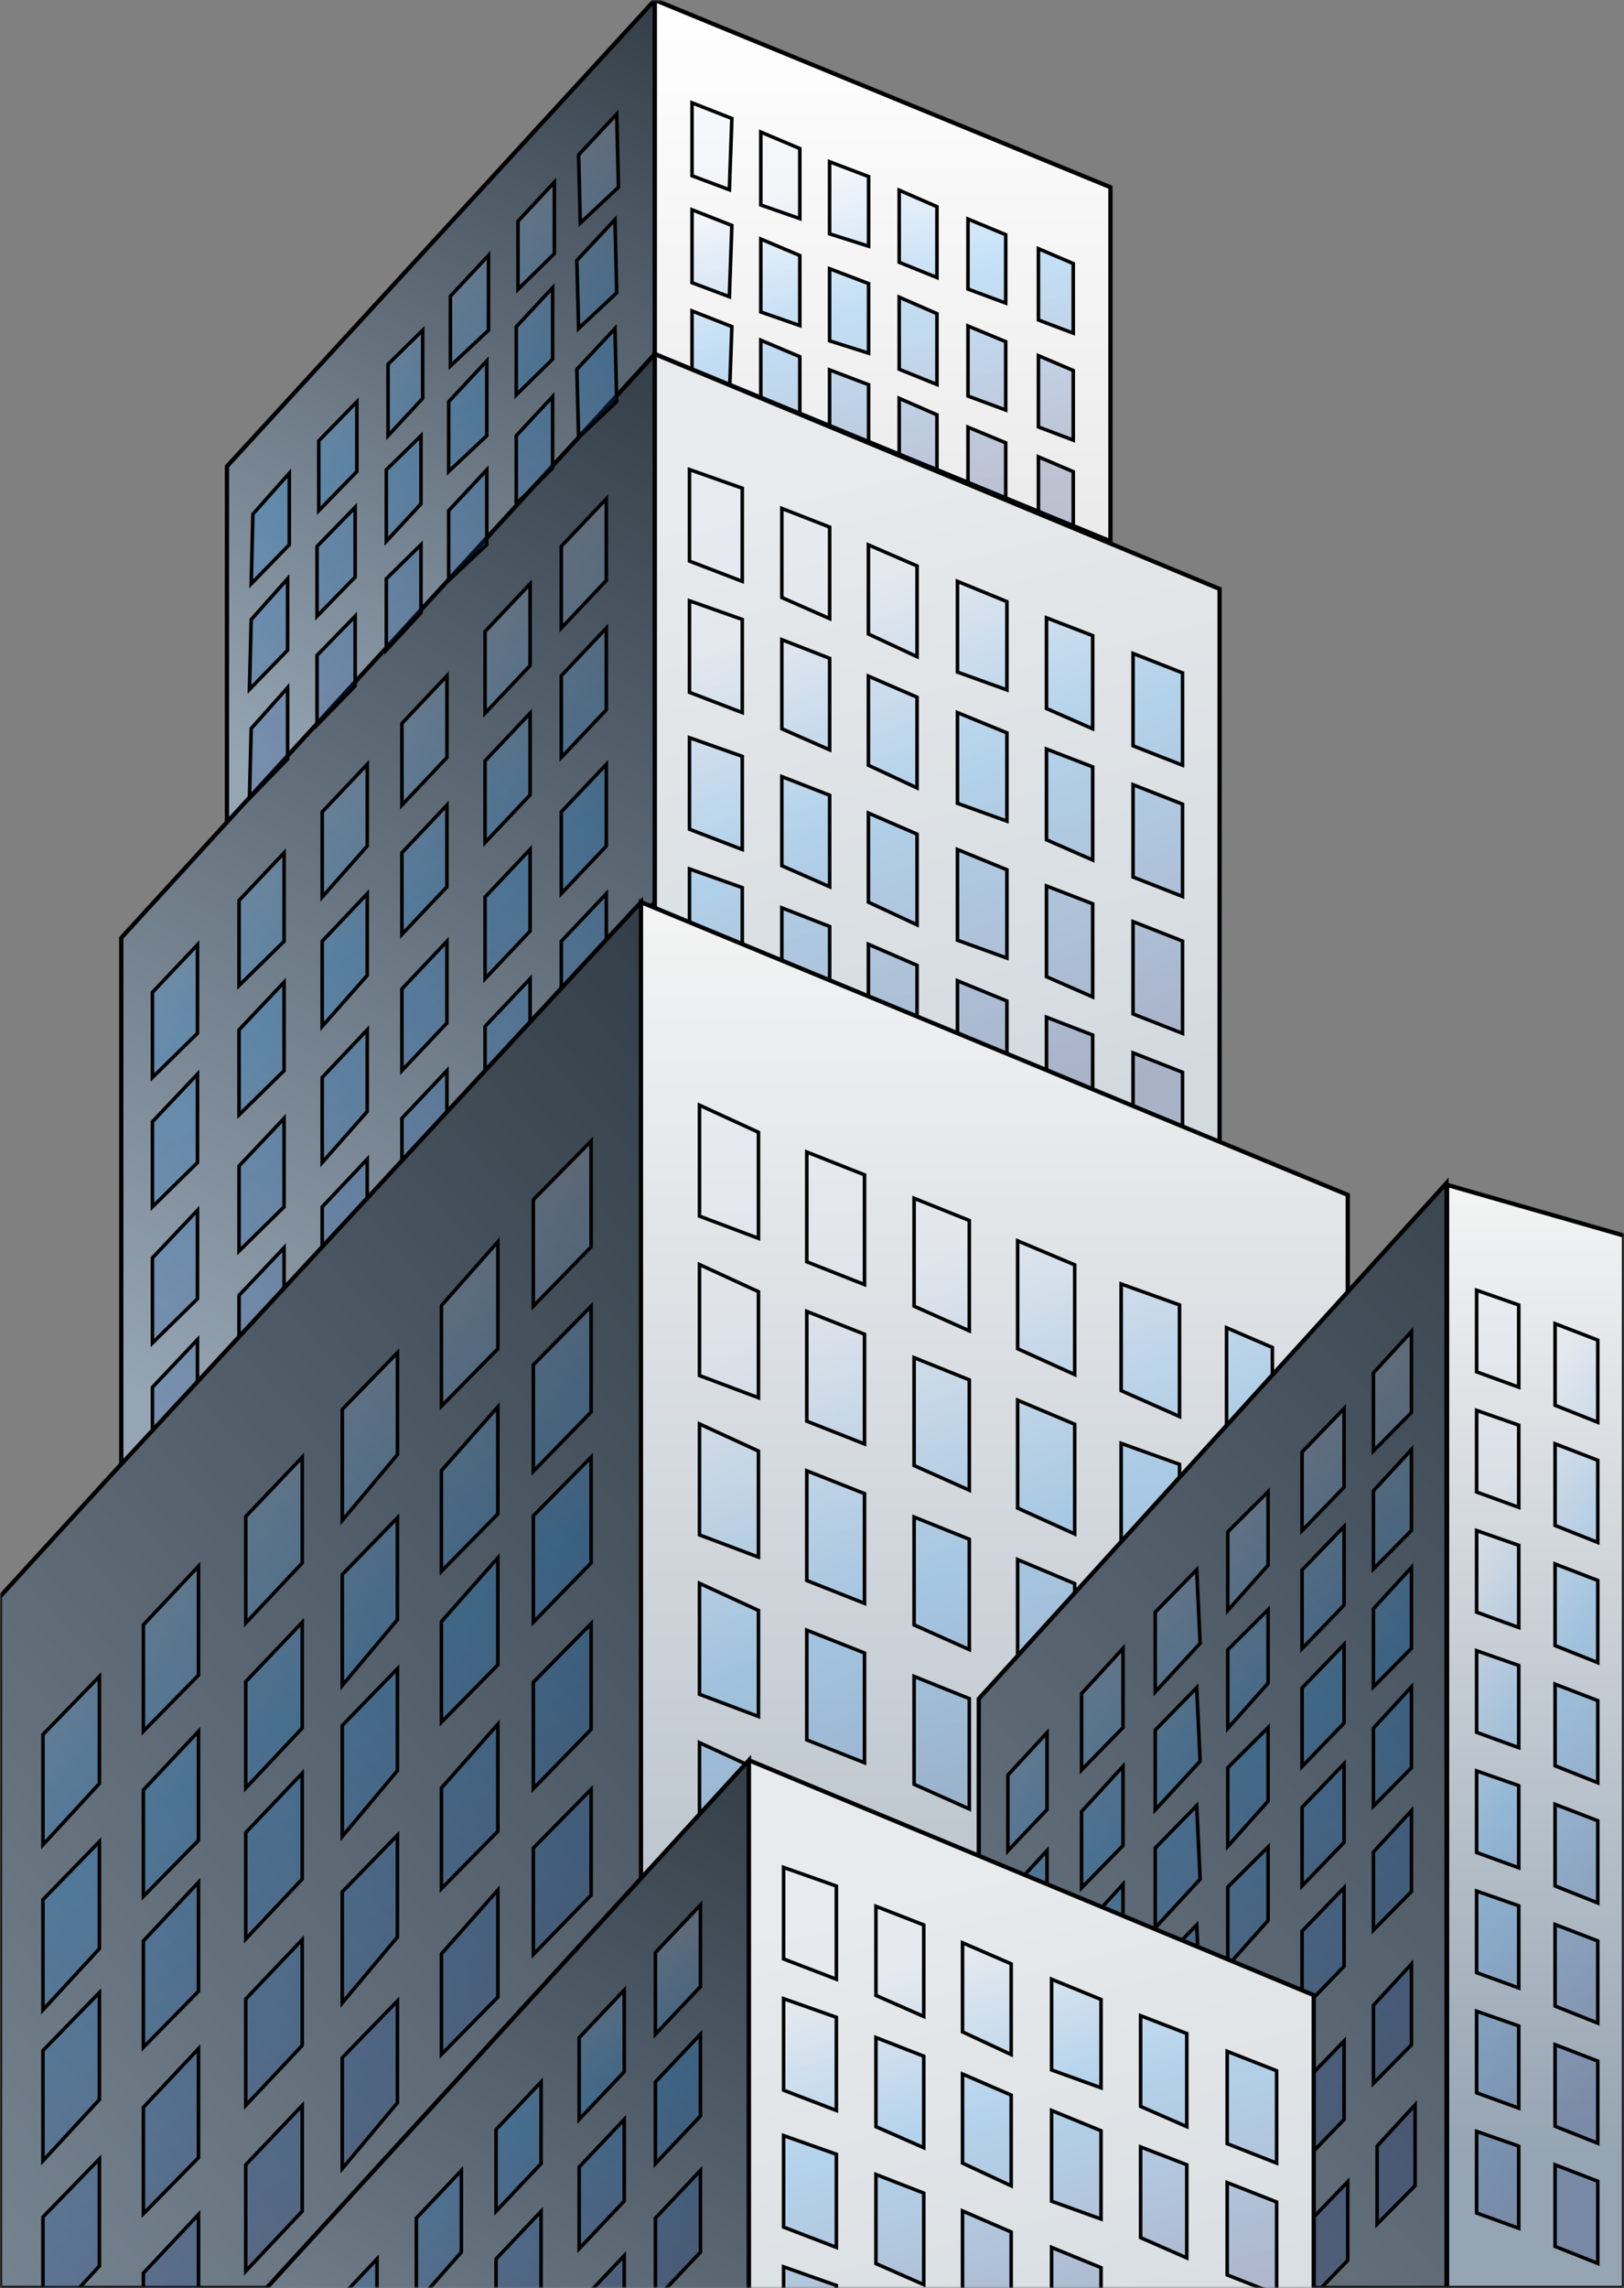 <svg width="382" height="538" fill="none" xmlns="http://www.w3.org/2000/svg">
  <rect width="100%" height="100%" fill="#808080" stroke="none"/>
  <g clip-path="url(#a)">
    <mask id="b" style="mask-type:luminance" maskUnits="userSpaceOnUse" x="0" y="0" width="382" height="538">
      <path d="M0 0h382v538H0V0Z" fill="#fff"/>
    </mask>
    <g mask="url(#b)">
      <path d="M154.031 0 53.381 109.669v84.854L154.031 83.253V0Z" fill="url(#c)" stroke="#000"/>
      <path d="M28.524 347.821V220.54L154.031 83.253V212.135L28.524 347.821Z" fill="url(#d)" stroke="#000"/>
      <path d="M154.031 83.253V0l107.17 44.028v83.253l-107.17-44.028Z" fill="url(#e)" stroke="#000"/>
      <path fill-rule="evenodd" clip-rule="evenodd" d="M162.781 41.327V24.176l9.371 3.682-.591 16.763-8.78-3.294Zm32.356-3.295 9.174 3.489v16.375l-9.174-2.907V38.032Zm0 25.153 9.174 3.489v16.375l-9.174-2.907V63.185Zm9.174 27.276-9.174-3.489v16.957l9.174 2.907V90.461Zm7.201-45.743 8.878 3.876v16.666l-8.878-3.585V44.718Zm8.878 29.029-8.878-3.876v16.957l8.878 3.585V73.746Zm-8.878 19.912 8.878 3.877V114.2l-8.878-3.585V93.658Zm25.057-38.476-8.879-3.683v16.473l8.879 3.294V55.182Zm-8.879 21.471 8.879 3.683V96.42l-8.879-3.295V76.653Zm8.879 27.47-8.879-3.682v16.473l8.879 3.294v-16.085Zm7.694-45.647 8.188 3.489v16.375l-8.188-3.101V58.476Zm8.188 28.642-8.188-3.489v16.763l8.188 3.101V87.118Zm-8.188 20.299 8.188 3.489v16.375l-8.188-3.1v-16.764Zm-81.482-58.088v17.151l8.78 3.294.592-16.763-9.372-3.682Zm0 40.938V73.116l9.372 3.682-.592 16.763-8.78-3.294Zm16.178-59.212v17.151l9.174 3.197V34.931l-9.174-3.876Zm0 42.304V56.209l9.174 3.876v16.472l-9.174-3.197Zm0 6.636v17.15l9.174 3.198V83.872l-9.174-3.876Z" fill="url(#f)" fill-opacity=".2"/>
      <path d="m162.781 24.176.156-.383-.576-.226v.609h.42Zm0 17.151h-.42v.284l.27.101.15-.385Zm9.371-13.469.42.014.01-.29-.274-.108-.156.383Zm-.591 16.763-.15.385.549.206.02-.577-.419-.014Zm32.75-3.1h.42v-.283l-.269-.102-.151.385Zm-9.174-3.489.151-.385-.57-.217v.602h.419Zm9.174 19.864-.128.393.548.174v-.567h-.42Zm-9.174-2.907h-.419v.3l.29.092.129-.393Zm9.174 11.685h.42v-.283l-.269-.102-.151.385Zm-9.174-3.489.151-.385-.57-.217v.602h.419Zm9.174 19.863-.128.393.548.174v-.567h-.42Zm-9.174-2.907h-.419v.301l.29.092.129-.393Zm0 6.83.151-.385-.57-.217v.602h.419Zm9.174 3.489h.42v-.283l-.269-.102-.151.385Zm-9.174 13.468h-.419v.3l.29.093.129-.393Zm9.174 2.907-.128.393.548.173v-.566h-.42Zm16.079-58.242h.42v-.268l-.249-.109-.171.377Zm-8.878-3.876.171-.377-.591-.258v.635h.42Zm8.878 20.542-.159.382.579.234v-.616h-.42Zm-8.878-3.585h-.42v.277l.261.105.159-.382Zm0 8.195.171-.377-.591-.258v.635h.42Zm8.878 3.877h.42v-.268l-.249-.109-.171.377Zm-8.878 13.08h-.42v.276l.261.106.159-.382Zm8.878 3.585-.159.382.579.234v-.616h-.42Zm0 7.123h.42v-.268l-.249-.109-.171.377Zm-8.878-3.877.171-.377-.591-.257v.634h.42ZM220.39 114.2l-.159.382.579.234v-.616h-.42Zm-8.878-3.585h-.42v.276l.261.105.159-.381Zm16.178-59.115.163-.38-.582-.242v.622h.419Zm8.879 3.683h.42v-.274l-.257-.106-.163.38Zm-8.879 12.79h-.419v.285l.271.101.148-.386Zm8.879 3.294-.149.386.569.211v-.597h-.42Zm0 9.069h.42v-.274l-.257-.106-.163.38Zm-8.879-3.683.163-.38-.582-.242v.622h.419Zm8.879 19.767-.149.386.569.21v-.597h-.42Zm-8.879-3.295h-.419v.285l.271.101.148-.386Zm0 7.316.163-.38-.582-.242v.622h.419Zm8.879 3.682h.42v-.273l-.257-.107-.163.38Zm-8.879 12.79h-.419v.285l.271.101.148-.386Zm8.879 3.294-.149.387.569.21v-.597h-.42Zm15.882-58.242h.42v-.271l-.253-.108-.167.379Zm-8.188-3.489.167-.379-.586-.25v.628h.419Zm8.188 19.864-.15.385.57.216v-.601h-.42Zm-8.188-3.1h-.419v.283l.268.102.151-.385Zm0 8.39.167-.379-.586-.25v.629h.419Zm8.188 3.489h.42v-.271l-.253-.108-.167.379Zm-8.188 13.274h-.419v.283l.268.103.151-.386Zm8.188 3.101-.15.385.57.216v-.601h-.42Zm0 7.413h.42v-.271l-.253-.108-.167.379Zm-8.188-3.489.167-.378-.586-.25v.628h.419Zm8.188 19.864-.15.385.57.216v-.601h-.42Zm-8.188-3.1h-.419v.283l.268.101.151-.384Zm-81.482-57.701h-.42v.284l.27.101.15-.385Zm0-17.151.156-.383-.576-.226v.609h.42Zm8.78 20.445-.15.386.549.206.02-.577-.419-.014Zm.592-16.763.419.014.01-.29-.274-.108-.155.383Zm-9.372 20.105.156-.383-.576-.226v.609h.42Zm0 17.151h-.42v.284l.27.102.15-.385Zm9.372-13.469.419.014.01-.29-.274-.108-.155.383Zm-.592 16.763-.15.385.549.206.02-.578-.419-.014Zm7.398-45.355h-.42v.291l.28.097.14-.389Zm0-17.151.166-.379-.586-.247v.626h.42Zm9.174 20.348-.14.389.56.195v-.584h-.42Zm0-16.472h.42v-.272l-.254-.107-.166.379Zm-9.174 21.277.166-.379-.586-.247v.626h.42Zm0 17.151h-.42v.291l.28.097.14-.389Zm9.174-13.275h.42v-.272l-.254-.107-.166.379Zm0 16.472-.14.389.56.195v-.584h-.42Zm-9.174 20.59h-.42v.291l.28.098.14-.389Zm0-17.15.166-.379-.586-.247v.626h.42Zm9.174 20.348-.14.388.56.196v-.584h-.42Zm0-16.472h.42v-.272l-.254-.107-.166.38Zm-25.772-59.696v17.151h.839V24.176h-.839Zm9.947 3.299-9.371-3.682-.312.766 9.372 3.682.311-.766Zm-.328 17.16.592-16.763-.839-.029-.592 16.763.839.029Zm-9.349-2.923 8.78 3.294.299-.771-8.78-3.294-.299.771Zm41.831-.576-9.174-3.489-.303.769 9.175 3.489.302-.769Zm.269 16.76v-16.375h-.84v16.375h.84Zm-9.723-2.514 9.175 2.907.257-.785-9.174-2.907-.258.785Zm-.29-17.349v16.957h.839V38.032h-.839Zm9.744 28.257-9.174-3.489-.303.77 9.175 3.489.302-.769Zm.269 16.759V66.674h-.84v16.375h.84Zm-9.723-2.514 9.175 2.907.257-.786-9.174-2.907-.258.785Zm-.29-17.349v16.957h.839V63.185h-.839Zm.267 24.172 9.175 3.489.302-.769-9.174-3.489-.303.769Zm.572 16.573V86.972h-.839v16.957h.839Zm8.883 2.514-9.174-2.907-.258.786 9.175 2.907.257-.786Zm-.549-15.982v16.375h.84V90.461h-.84Zm16.67-42.244-8.878-3.876-.341.754 8.879 3.876.34-.754Zm.249 17.043V48.594h-.839v16.666h.839Zm-9.457-3.204 8.878 3.585.32-.763-8.879-3.585-.319.763Zm-.261-17.338v16.957h.84V44.718h-.84Zm.25 25.529 8.879 3.876.34-.754-8.878-3.876-.341.754Zm.59 16.58V69.87h-.84v16.957h.84Zm8.619 3.204-8.879-3.585-.319.763 8.878 3.585.32-.763Zm-.58-16.284V90.412h.839V73.746h-.839Zm.59 23.411-8.878-3.877-.341.754 8.879 3.877.34-.754Zm.249 17.042V97.535h-.839V114.2h.839Zm-9.457-3.204 8.878 3.586.32-.764-8.879-3.585-.319.763Zm-.261-17.338v16.957h.84V93.658h-.84Zm16.436-41.778 8.878 3.683.326-.76-8.879-3.683-.325.76Zm.582 16.092V51.5h-.839v16.473h.839Zm8.607 2.908-8.878-3.294-.297.772 8.878 3.294.297-.772Zm-.568-15.698v16.084h.84V55.182h-.84Zm.583 24.773-8.879-3.683-.325.76 8.878 3.683.326-.76Zm.257 16.465V80.335h-.84v16.085h.84Zm-9.447-2.909 8.878 3.295.297-.772-8.878-3.295-.297.772Zm-.271-16.859v16.472h.839V76.653h-.839Zm.257 24.167 8.878 3.683.326-.76-8.879-3.682-.325.759Zm.582 16.093v-16.472h-.839v16.472h.839Zm8.607 2.908-8.878-3.294-.297.772 8.878 3.295.297-.773Zm-.568-15.698v16.084h.84v-16.084h-.84Zm16.469-42.537-8.188-3.489-.334.757 8.188 3.489.334-.757Zm.253 16.754V61.965h-.84v16.375h.84Zm-8.759-2.716 8.189 3.101.301-.77-8.187-3.101-.303.77Zm-.268-17.148v16.763h.839V58.476h-.839Zm.252 25.532 8.188 3.488.334-.757-8.188-3.489-.334.757Zm.587 16.384V83.629h-.839v16.763h.839Zm7.919 2.716-8.187-3.1-.303.77 8.189 3.1.301-.77Zm-.571-15.99v16.375h.84V87.118h-.84Zm.587 23.409-8.188-3.488-.334.756 8.188 3.489.334-.757Zm.253 16.754v-16.375h-.84v16.375h.84Zm-8.759-2.716 8.189 3.101.301-.77-8.187-3.101-.303.77Zm-.268-17.148v16.764h.839v-16.764h-.839ZM163.2 66.48V49.329h-.839v17.151h.839Zm8.51 2.909-8.78-3.294-.299.771 8.78 3.294.299-.771Zm.023-16.392-.592 16.763.839.029.592-16.763-.839-.029Zm-9.108-3.285 9.372 3.682.311-.766-9.371-3.682-.312.766Zm-.264 23.404v17.151h.839V73.116h-.839Zm9.947 3.299-9.371-3.682-.312.766 9.372 3.682.311-.766Zm-.328 17.16.592-16.762-.839-.029-.592 16.763.839.028Zm-9.349-2.923 8.78 3.294.299-.771-8.78-3.294-.299.771Zm16.748-42.446V31.055h-.84V48.206h.84Zm8.895 2.808-9.175-3.197-.28.778 9.174 3.197.281-.778Zm-.561-16.083v16.472h.84V34.931h-.84Zm-8.919-3.497 9.173 3.876.332-.758-9.174-3.876-.331.758Zm-.255 24.774v17.151h.84V56.209h-.84Zm9.76 3.497-9.174-3.876-.331.758 9.173 3.876.332-.758Zm.254 16.851V60.084h-.84v16.472h.84Zm-9.734-2.808 9.174 3.197.281-.778-9.175-3.197-.28.778Zm.56 23.398V79.996h-.84v17.15h.84Zm8.895 2.809-9.175-3.197-.28.778 9.174 3.196.281-.777Zm-.561-16.083v16.472h.84V83.872h-.84Zm-8.919-3.497 9.173 3.876.332-.758-9.174-3.876-.331.758Z" fill="#000"/>
      <path d="M154.031 83.253V216.137l132.842 55.235V138.488L154.031 83.253Z" fill="url(#g)" stroke="#000"/>
      <path fill-rule="evenodd" clip-rule="evenodd" d="m162.18 110.412 12.413 4.382v21.907l-12.413-4.763v-21.526Zm0 30.861 12.413 4.381v21.907l-12.413-4.762v-21.526Zm12.413 36.576-12.413-4.382v21.526l12.413 4.763v-21.907Zm-12.413 26.479 12.413 4.381v21.907l-12.413-4.762v-21.526Zm32.971-80.391-11.249-4.381v20.954l11.249 4.954v-21.527Zm-11.249 26.48 11.249 4.382v21.526l-11.249-4.953v-20.955Zm11.249 36.575-11.249-4.381v20.954l11.249 4.954v-21.527Zm-11.249 26.479 11.249 4.383v21.525l-11.249-4.953v-20.955Zm31.806-80.39-11.442-4.953v20.955l11.442 5.334v-21.336Zm-11.442 25.909 11.442 4.952v21.336l-11.442-5.334V158.99Zm11.442 37.146-11.442-4.953v20.955l11.442 5.334v-21.336Zm-11.442 25.909 11.442 4.952v21.336l-11.442-5.334v-20.954Zm32.582-80.582-11.636-4.762v21.336l11.636 4.191v-20.765Zm-11.636 26.098 11.636 4.763v20.764l-11.636-4.191v-21.336Zm11.636 36.957-11.636-4.762v21.336l11.636 4.191v-20.765Zm-11.636 26.098 11.636 4.762v20.765l-11.636-4.191v-21.336Zm31.806-81.152-10.861-4.191v21.336l10.861 4.762v-21.907Zm-10.861 26.67 10.861 4.191v21.907l-10.861-4.762v-21.336Zm10.861 36.385-10.861-4.191v21.335l10.861 4.763v-21.907Zm-10.861 26.67 10.861 4.191v21.907l-10.861-4.762v-21.336Zm32-80.963-11.636-4.571v21.716l11.636 4.573v-21.718Zm-11.636 26.29 11.636 4.571v21.717l-11.636-4.571v-21.717Zm11.636 36.765-11.636-4.571v21.716l11.636 4.573v-21.718Zm-11.636 26.29 11.636 4.571v21.717l-11.636-4.572v-21.716Z" fill="url(#h)" fill-opacity=".2"/>
      <path d="M174.593 114.794h.42v-.291l-.278-.098-.142.389Zm-12.413-4.382.142-.389-.561-.198v.587h.419Zm12.413 26.289-.153.384.573.22v-.604h-.42Zm-12.413-4.763h-.419v.282l.267.102.152-.384Zm12.413 13.716h.42v-.29l-.278-.097-.142.387Zm-12.413-4.381.142-.389-.561-.198v.587h.419Zm12.413 26.288-.153.385.573.219v-.604h-.42Zm-12.413-4.762h-.419v.282l.267.103.152-.385Zm0 10.668.142-.389-.561-.198v.587h.419Zm12.413 4.382h.42v-.291l-.278-.098-.142.389Zm-12.413 17.144h-.419v.282l.267.102.152-.384Zm12.413 4.763-.153.384.573.22v-.604h-.42Zm0 8.953h.42v-.29l-.278-.098-.142.388Zm-12.413-4.381.142-.389-.561-.198v.587h.419Zm12.413 26.288-.153.385.573.219v-.604h-.42Zm-12.413-4.762h-.419v.282l.267.102.152-.384Zm21.722-106.298.155-.384-.574-.224v.608h.419Zm11.249 4.381h.42v-.28l-.266-.103-.154.383Zm-11.249 16.573h-.419v.268l.247.109.172-.377Zm11.249 4.954-.171.376.591.261v-.637h-.42Zm0 9.335h.42v-.281l-.266-.103-.154.384Zm-11.249-4.382.155-.383-.574-.224v.607h.419Zm11.249 25.908-.171.376.591.261v-.637h-.42Zm-11.249-4.953h-.419v.267l.247.109.172-.376Zm0 11.239.155-.384-.574-.224v.608h.419Zm11.249 4.381h.42v-.28l-.266-.104-.154.384Zm-11.249 16.573h-.419v.268l.247.109.172-.377Zm11.249 4.954-.171.376.591.26v-.636h-.42Zm0 9.335h.42v-.281l-.266-.103-.154.384Zm-11.249-4.383.155-.383-.574-.224v.607h.419Zm11.249 25.908-.171.377.591.26v-.637h-.42Zm-11.249-4.953h-.419v.267l.247.11.172-.377Zm20.364-106.298.169-.377-.589-.255v.632h.42Zm11.442 4.953h.42v-.269l-.25-.108-.17.377Zm-11.442 16.002h-.42v.261l.24.112.18-.373Zm11.442 5.334-.179.373.599.279v-.652h-.42Zm0 9.525h.42v-.27l-.25-.108-.17.378Zm-11.442-4.952.169-.378-.589-.255v.633h.42Zm11.442 26.288-.179.372.599.28v-.652h-.42Zm-11.442-5.334h-.42v.261l.24.112.18-.373Zm0 11.239.169-.377-.589-.255v.632h.42Zm11.442 4.953h.42v-.269l-.25-.108-.17.377Zm-11.442 16.002h-.42v.261l.24.112.18-.373Zm11.442 5.334-.179.373.599.279v-.652h-.42Zm0 9.525h.42v-.27l-.25-.108-.17.378Zm-11.442-4.952.169-.378-.589-.255v.633h.42Zm11.442 26.288-.179.372.599.28v-.652h-.42Zm-11.442-5.334h-.42v.261l.24.112.18-.373Zm20.946-106.298.161-.382-.581-.237v.619h.42Zm11.636 4.762h.419v-.275l-.257-.106-.162.381Zm-11.636 16.574h-.42v.288l.276.099.144-.387Zm11.636 4.191-.145.387.564.203v-.59h-.419Zm0 10.096h.419v-.275l-.257-.106-.162.381Zm-11.636-4.763.161-.381-.581-.237v.618h.42Zm11.636 25.527-.145.387.564.204v-.591h-.419Zm-11.636-4.191h-.42v.288l.276.099.144-.387Zm0 10.859.161-.382-.581-.237v.619h.42Zm11.636 4.762h.419v-.275l-.257-.106-.162.381Zm-11.636 16.574h-.42v.288l.276.099.144-.387Zm11.636 4.191-.145.387.564.203v-.59h-.419Zm0 10.095h.419v-.274l-.257-.106-.162.38Zm-11.636-4.762.161-.381-.581-.238v.619h.42Zm11.636 25.527-.145.387.564.204v-.591h-.419Zm-11.636-4.191h-.42v.288l.276.099.144-.387Zm20.945-106.679.154-.384-.573-.221v.605h.419Zm10.861 4.191h.42v-.281l-.266-.103-.154.384Zm-10.861 17.145h-.419v.268l.248.108.171-.376Zm10.861 4.762-.171.377.591.259v-.636h-.42Zm0 8.954h.42v-.281l-.266-.103-.154.384Zm-10.861-4.191.154-.384-.573-.221v.605h.419Zm10.861 26.098-.171.377.591.259v-.636h-.42Zm-10.861-4.762h-.419v.267l.248.109.171-.376Zm0 10.858.154-.384-.573-.222v.606h.419Zm10.861 4.191h.42v-.281l-.266-.103-.154.384Zm-10.861 17.144h-.419v.268l.248.109.171-.377Zm10.861 4.763-.171.377.591.259v-.636h-.42Zm0 8.954h.42v-.282l-.266-.102-.154.384Zm-10.861-4.191.154-.384-.573-.221v.605h.419Zm10.861 26.098-.171.377.591.259v-.636h-.42Zm-10.861-4.762h-.419v.267l.248.109.171-.376Zm20.364-106.87.156-.384-.576-.226v.61h.42Zm11.636 4.571h.42v-.278l-.264-.104-.156.382Zm-11.636 17.145h-.42v.28l.265.104.155-.384Zm11.636 4.573-.155.383.575.226v-.609h-.42Zm0 9.143h.42v-.279l-.264-.104-.156.383Zm-11.636-4.571.156-.383-.576-.226v.609h.42Zm11.636 26.288-.155.384.575.226v-.61h-.42Zm-11.636-4.571h-.42v.279l.265.104.155-.383Zm0 10.477.156-.384-.576-.226v.61h.42Zm11.636 4.571h.42v-.279l-.264-.103-.156.382Zm-11.636 17.145h-.42v.28l.265.103.155-.383Zm11.636 4.573-.155.382.575.227v-.609h-.42Zm0 9.143h.42v-.279l-.264-.104-.156.383Zm-11.636-4.571.156-.383-.576-.226v.609h.42Zm11.636 26.288-.155.383.575.227v-.61h-.42Zm-11.636-4.572h-.42v.28l.265.104.155-.384Zm-91.786-154.882-12.413-4.382-.283.777 12.412 4.382.284-.777Zm.278 22.296v-21.907h-.839v21.907h.839Zm-12.985-4.379 12.412 4.763.306-.769-12.413-4.762-.305.768Zm-.267-21.91v21.526h.839v-21.526h-.839Zm12.974 34.855-12.413-4.383-.283.778 12.412 4.381.284-.776Zm.278 22.294v-21.907h-.839v21.907h.839Zm-12.985-4.377 12.412 4.762.306-.768-12.413-4.763-.305.769Zm-.267-21.911v21.526h.839v-21.526h-.839Zm.278 32.582 12.412 4.381.284-.776-12.413-4.382-.283.777Zm.561 21.138v-21.526h-.839v21.526h.839Zm12.146 4.378-12.413-4.762-.305.768 12.412 4.763.306-.769Zm-.572-21.522v21.907h.839v-21.907h-.839Zm.561 30.472-12.413-4.382-.283.777 12.412 4.382.284-.777Zm.278 22.295v-21.907h-.839v21.907h.839Zm-12.985-4.378 12.412 4.763.306-.769-12.413-4.762-.305.768Zm-.267-21.91v21.526h.839v-21.526h-.839Zm21.987-84.389 11.248 4.382.309-.767-11.248-4.382-.309.767Zm.574 20.571v-20.954h-.839v20.954h.839Zm11 4.577-11.248-4.953-.344.753 11.25 4.953.342-.753Zm-.591-21.15v21.527h.84v-21.527h-.84Zm.574 30.478-11.248-4.381-.309.766 11.248 4.382.309-.767Zm.266 21.91v-21.526h-.84v21.526h.84Zm-11.841-4.577 11.25 4.953.342-.753-11.248-4.953-.344.753Zm-.247-21.331v20.955h.839v-20.955h-.839Zm.265 32.577 11.248 4.382.309-.768-11.248-4.381-.309.767Zm.574 20.571v-20.954h-.839v20.954h.839Zm11 4.577-11.248-4.953-.344.753 11.25 4.953.342-.753Zm-.591-21.15v21.527h.84v-21.527h-.84Zm.574 30.478-11.248-4.382-.309.767 11.248 4.382.309-.767Zm.266 21.909v-21.525h-.84v21.525h.84Zm-11.841-4.576 11.25 4.953.342-.753-11.248-4.953-.344.753Zm-.247-21.332v20.955h.839v-20.955h-.839Zm20.614-84.965 11.443 4.953.338-.755-11.443-4.953-.338.755Zm.589 20.577v-20.955h-.84v20.955h.84Zm11.203 4.961-11.443-5.334-.36.746 11.443 5.334.36-.746Zm-.601-20.963v21.336h.84v-21.336h-.84Zm.59 30.483-11.443-4.952-.338.755 11.443 4.952.338-.755Zm.25 21.714v-21.336h-.84v21.336h.84Zm-12.042-4.961 11.443 5.333.36-.745-11.443-5.333-.36.745Zm-.24-21.327v20.954h.84V158.99h-.84Zm.251 32.571 11.443 4.953.338-.755-11.443-4.953-.338.755Zm.589 20.577v-20.955h-.84v20.955h.84Zm11.203 4.962-11.443-5.335-.36.746 11.443 5.334.36-.745Zm-.601-20.964v21.336h.84v-21.336h-.84Zm.59 30.483-11.443-4.952-.338.755 11.443 4.952.338-.755Zm.25 21.714v-21.336h-.84v21.336h.84Zm-12.042-4.961 11.443 5.333.36-.745-11.443-5.334-.36.746Zm-.24-21.327v20.954h.84v-20.954h-.84Zm21.204-84.964 11.636 4.763.324-.762-11.637-4.763-.323.762Zm.582 20.956v-21.336h-.84v21.336h.84Zm11.361 3.803-11.637-4.191-.288.775 11.635 4.191.29-.775Zm-.565-20.377v20.765h.839v-20.765h-.839Zm.582 30.48-11.637-4.763-.323.763 11.636 4.762.324-.762Zm.257 21.145v-20.764h-.839v20.764h.839Zm-12.199-3.804 11.635 4.191.29-.774-11.637-4.191-.288.774Zm-.276-21.723v21.336h.84v-21.336h-.84Zm.258 32.575 11.636 4.763.324-.762-11.637-4.763-.323.762Zm.582 20.956v-21.336h-.84v21.336h.84Zm11.361 3.803-11.637-4.191-.288.775 11.635 4.191.29-.775Zm-.565-20.377v20.765h.839v-20.765h-.839Zm.582 30.48-11.637-4.763-.323.762 11.636 4.763.324-.762Zm.257 21.145v-20.765h-.839v20.765h.839Zm-12.199-3.804 11.635 4.191.29-.775-11.637-4.19-.288.774Zm-.276-21.723v21.336h.84v-21.336h-.84Zm21.212-84.959 10.86 4.191.308-.768-10.861-4.191-.307.768Zm.573 20.952v-21.336h-.839v21.336h.839Zm10.612 4.386-10.86-4.763-.343.753 10.861 4.763.342-.753Zm-.591-21.531v21.907h.84v-21.907h-.84Zm.574 30.477-10.861-4.191-.307.768 10.86 4.191.308-.768Zm.266 22.291v-21.907h-.84v21.907h.84Zm-11.452-4.386 10.861 4.763.342-.753-10.86-4.763-.343.753Zm-.248-21.712v21.336h.839v-21.336h-.839Zm.266 32.578 10.86 4.191.308-.768-10.861-4.191-.307.768Zm.573 20.951v-21.335h-.839v21.335h.839Zm10.612 4.386-10.86-4.762-.343.753 10.861 4.763.342-.754Zm-.591-21.53v21.907h.84v-21.907h-.84Zm.574 30.477-10.861-4.191-.307.768 10.86 4.191.308-.768Zm.266 22.291V243.38h-.84v21.907h.84Zm-11.452-4.386 10.861 4.763.342-.753-10.86-4.763-.343.753Zm-.248-21.712v21.336h.839v-21.336h-.839Zm20.628-85.151 11.636 4.571.311-.765-11.636-4.573-.311.767Zm.575 21.333v-21.716h-.84v21.716h.84Zm11.372 4.19-11.636-4.572-.311.766 11.636 4.572.311-.766Zm-.576-21.335v21.718h.84v-21.718h-.84Zm.576 30.478-11.636-4.571-.311.766 11.636 4.572.311-.767Zm.264 22.1v-21.717h-.84v21.717h.84Zm-12.211-4.188 11.636 4.572.311-.766-11.636-4.573-.311.767Zm-.265-22.1v21.717h.84v-21.717h-.84Zm.265 32.577 11.636 4.571.311-.765-11.636-4.573-.311.767Zm.575 21.333V216.71h-.84v21.716h.84Zm11.372 4.19-11.636-4.572-.311.765 11.636 4.572.311-.765Zm-.576-21.335v21.718h.84v-21.718h-.84Zm.576 30.478-11.636-4.571-.311.766 11.636 4.572.311-.767Zm.264 22.1v-21.717h-.84v21.717h.84Zm-12.211-4.188 11.636 4.571.311-.766-11.636-4.572-.311.767Zm-.265-22.1v21.716h.84v-21.716h-.84Z" fill="#000"/>
      <path d="M150.771 212.135V538h166.256V280.979l-166.256-68.844Z" fill="url(#i)" stroke="#000"/>
      <path fill-rule="evenodd" clip-rule="evenodd" d="M164.535 259.876v26.097l13.875 5.219v-24.937l-13.875-6.379Zm0 37.477v26.096l13.874 5.219v-24.936l-13.874-6.379Zm0 63.573V334.83l13.874 6.379v24.936l-13.874-5.219Zm0 11.381v26.096l13.874 5.219v-24.936l-13.874-6.379Zm0 63.574v-26.097l13.874 6.379V441.1l-13.874-5.219Zm25.24-164.987V296.7l13.579 5.365v-25.806l-13.579-5.365Zm0 63.283v-25.806l13.579 5.365v25.806l-13.579-5.365Zm0 11.671v25.806l13.579 5.365v-25.807l-13.579-5.364Zm0 63.284v-25.807l13.579 5.364v25.807l-13.579-5.364Zm0 11.67v25.806l13.579 5.365v-25.807l-13.579-5.364Zm25.239-113.663v-25.371l12.989 5.219v25.952l-12.989-5.8Zm0 12.105v25.372l12.989 5.799v-25.951l-12.989-5.22Zm0 62.849v-25.372l12.989 5.22v25.951l-12.989-5.799Zm0 12.105v25.372l12.989 5.799v-25.951l-12.989-5.22Zm0 62.849v-25.371l12.989 5.219v25.951l-12.989-5.799Zm24.355-165.275v25.372l13.431 6.088v-25.806l-13.431-5.654Zm0 62.848v-25.371l13.431 5.653v25.807l-13.431-6.089Zm0 12.105v25.372l13.431 6.089v-25.807l-13.431-5.654Zm0 62.849v-25.372l13.431 5.654v25.807l-13.431-6.089Zm0 12.105v25.372l13.431 6.089v-25.807l-13.431-5.654Zm24.354-114.677V301.92l13.727 4.929v26.241l-13.727-6.088Zm0 12.395v25.081l13.727 6.089v-26.24l-13.727-4.93Zm0 62.558v-25.081l13.727 4.929v26.241l-13.727-6.089Zm0 12.396v25.082l13.727 6.088V419.28l-13.727-4.929Zm0 62.559v-25.082l13.727 4.929v26.242l-13.727-6.089Zm24.796-164.697v24.067l10.775 4.785v-24.212l-10.775-4.64Zm0 61.544V349.69l10.775 4.64v24.212l-10.775-4.785Zm0 13.411v24.066l10.775 4.784v-24.211l-10.775-4.639Zm0 61.543v-24.066l10.775 4.639v24.211l-10.775-4.784Zm0 13.41v24.067l10.775 4.784V466.76l-10.775-4.639Z" fill="url(#j)" fill-opacity=".2"/>
      <path d="M164.535 285.973h-.419v.283l.269.102.15-.385Zm0-26.097.178-.373-.597-.275v.648h.419Zm13.875 31.316-.15.385.57.215v-.6h-.42Zm0-24.936h.42v-.263l-.243-.111-.177.374Zm-13.875 57.193h-.419v.284l.269.102.15-.386Zm0-26.096.178-.374-.597-.274v.648h.419Zm13.874 31.316-.149.385.569.214v-.599h-.42Zm0-24.937h.42v-.262l-.242-.111-.178.373Zm-13.874 31.098.178-.373-.597-.275v.648h.419Zm0 26.096h-.419v.284l.269.102.15-.386Zm13.874-19.717h.42v-.262l-.242-.112-.178.374Zm0 24.936-.149.386.569.214v-.6h-.42Zm-13.874 32.258h-.419v.284l.269.101.15-.385Zm0-26.096.178-.373-.597-.275v.648h.419Zm13.874 31.315-.149.386.569.214v-.6h-.42Zm0-24.936h.42v-.262l-.242-.112-.178.374Zm-13.874 31.098.178-.373-.597-.275v.648h.419Zm0 26.097h-.419v.284l.269.101.15-.385Zm13.874-19.718h.42v-.263l-.242-.111-.178.374Zm0 24.937-.149.384.569.215v-.599h-.42Zm11.366-144.4h-.42v.279l.263.104.157-.383Zm0-25.805.156-.383-.576-.228v.611h.42Zm13.579 31.17-.157.383.577.227v-.61h-.42Zm0-25.806h.42v-.279l-.264-.104-.156.383Zm-13.579 32.112.156-.382-.576-.228v.61h.42Zm0 25.806h-.42v.279l.263.104.157-.383Zm13.579-20.441h.42v-.279l-.264-.104-.156.383Zm0 25.806-.157.382.577.228v-.61h-.42Zm-13.579 32.112h-.42v.279l.263.104.157-.383Zm0-25.806.156-.383-.576-.227v.61h.42Zm13.579 31.171-.157.383.577.228v-.611h-.42Zm0-25.806h.42v-.279l-.264-.104-.156.383Zm-13.579 32.112.156-.383-.576-.228v.611h.42Zm0 25.807h-.42v.278l.263.104.157-.382Zm13.579-20.443h.42v-.279l-.264-.103-.156.382Zm0 25.807-.157.383.577.228v-.611h-.42Zm-13.579 32.113h-.42v.278l.263.104.157-.382Zm0-25.807.156-.383-.576-.228v.611h.42Zm13.579 31.171-.157.383.577.227v-.61h-.42Zm0-25.807h.42v-.279l-.264-.104-.156.383Zm11.66-144.398.159-.382-.579-.233v.615h.42Zm0 25.371h-.42v.266l.246.11.174-.376Zm12.989-20.151h.42v-.278l-.261-.104-.159.382Zm0 25.951-.173.375.593.265v-.64h-.42Zm-12.989 31.677h-.42v.266l.246.11.174-.376Zm0-25.372.159-.382-.579-.232v.614h.42Zm12.989 31.171-.173.376.593.265v-.641h-.42Zm0-25.951h.42v-.277l-.261-.105-.159.382Zm-12.989 32.257.159-.382-.579-.232v.614h.42Zm0 25.372h-.42v.266l.246.11.174-.376Zm12.989-20.152h.42v-.277l-.261-.105-.159.382Zm0 25.951-.173.376.593.265v-.641h-.42Zm-12.989 31.678h-.42v.266l.246.109.174-.375Zm0-25.372.159-.381-.579-.233v.614h.42Zm12.989 31.171-.173.376.593.265v-.641h-.42Zm0-25.951h.42v-.277l-.261-.105-.159.382Zm-12.989 32.258.159-.382-.579-.233v.615h.42Zm0 25.371h-.42v.265l.246.11.174-.375Zm12.989-20.152h.42v-.277l-.261-.105-.159.382Zm0 25.951-.173.376.593.265v-.641h-.42Zm11.366-145.702h-.42v.264l.243.11.177-.374Zm0-25.372.164-.38-.584-.246v.626h.42Zm13.431 31.46-.176.375.596.27v-.645h-.42Zm0-25.806h.42v-.273l-.255-.107-.165.38Zm-13.431 31.823.164-.38-.584-.246v.626h.42Zm0 25.371h-.42v.265l.243.11.177-.375Zm13.431-19.717h.42v-.273l-.255-.106-.165.379Zm0 25.806-.176.375.596.27v-.645h-.42Zm-13.431 31.388h-.42v.264l.243.111.177-.375Zm0-25.372.164-.379-.584-.246v.625h.42Zm13.431 31.461-.176.375.596.27v-.645h-.42Zm0-25.807h.42v-.272l-.255-.106-.165.378Zm-13.431 31.823.164-.378-.584-.247v.625h.42Zm0 25.372h-.42v.264l.243.111.177-.375Zm13.431-19.718h.42v-.271l-.255-.108-.165.379Zm0 25.807-.176.375.596.269v-.644h-.42Zm-13.431 31.388h-.42v.264l.243.111.177-.375Zm0-25.372.164-.379-.584-.246v.625h.42ZM252.8 473.14l-.176.374.596.27v-.644h-.42Zm0-25.807h.42v-.271l-.255-.108-.165.379Zm10.923-145.413.143-.387-.563-.203v.59h.42Zm0 25.082h-.42v.266l.247.11.173-.376Zm13.727-20.153h.419v-.288l-.276-.099-.143.387Zm0 26.242-.173.376.592.262v-.638h-.419Zm-13.727 31.388h-.42v.266l.247.11.173-.376Zm0-25.082.143-.388-.563-.202v.59h.42Zm13.727 31.17-.173.377.592.262v-.639h-.419Zm0-26.24h.419v-.289l-.276-.099-.143.388Zm-13.727 32.547.143-.387-.563-.203v.59h.42Zm0 25.081h-.42v.267l.247.11.173-.377Zm13.727-20.152h.419v-.288l-.276-.099-.143.387Zm0 26.241-.173.376.592.264v-.64h-.419Zm-13.727 31.389h-.42v.266l.247.109.173-.375Zm0-25.082.143-.387-.563-.203v.59h.42Zm13.727 31.17-.173.376.592.263v-.639h-.419Zm0-26.241h.419v-.289l-.276-.099-.143.388Zm-13.727 32.548.143-.387-.563-.203v.59h.42Zm0 25.082h-.42v.266l.247.109.173-.375Zm13.727-20.153h.419v-.289l-.276-.099-.143.388Zm0 26.242-.173.375.592.263v-.638h-.419Zm11.069-146.718h-.42v.266l.247.11.173-.376Zm0-24.068.169-.378-.589-.253v.631h.42Zm10.775 28.852-.173.375.593.264v-.639h-.42Zm0-24.212h.42v-.27l-.251-.108-.169.378Zm-10.775 32.837.169-.378-.589-.253v.631h.42Zm0 24.067h-.42v.267l.247.11.173-.377Zm10.775-19.427h.42v-.27l-.251-.108-.169.378Zm0 24.212-.173.375.593.263v-.638h-.42Zm-10.775 32.692h-.42v.267l.247.11.173-.377Zm0-24.066.169-.378-.589-.253v.631h.42Zm10.775 28.85-.173.377.593.262v-.639h-.42Zm0-24.211h.42v-.27l-.251-.108-.169.378Zm-10.775 32.838.169-.378-.589-.254v.632h.42Zm0 24.066h-.42v.267l.247.109.173-.376Zm10.775-19.427h.42v-.27l-.251-.108-.169.378Zm0 24.211-.173.377.593.263v-.64h-.42Zm-10.775 32.693h-.42v.266l.247.11.173-.376Zm0-24.067.169-.377-.589-.254v.631h.42Zm10.775 28.851-.173.376.593.264v-.64h-.42Zm0-24.212h.42v-.269l-.251-.109-.169.378ZM164.955 285.973v-26.097h-.839v26.097h.839Zm13.604 4.833-13.873-5.219-.301.771 13.875 5.219.299-.771Zm-.569-24.55v24.936h.84v-24.936h-.84Zm-13.633-6.006 13.875 6.379.355-.747-13.874-6.379-.356.747Zm.598 63.199v-26.096h-.839v26.096h.839Zm13.604 4.834-13.873-5.219-.301.771 13.875 5.219.299-.771Zm-.57-24.551v24.937h.84v-24.937h-.84Zm-13.632-6.005 13.875 6.379.355-.747-13.874-6.38-.356.748Zm-.241 37.103v26.096h.839V334.83h-.839Zm14.471 6.005-13.874-6.378-.356.747 13.875 6.379.355-.748Zm.242 25.31v-24.936h-.84v24.936h.84Zm-14.444-4.833 13.875 5.219.299-.771-13.873-5.219-.301.771Zm.57 37.091v-26.096h-.839v26.096h.839Zm13.604 4.834-13.873-5.219-.301.77 13.875 5.22.299-.771Zm-.57-24.551v24.936h.84v-24.936h-.84Zm-13.632-6.005 13.875 6.379.355-.748-13.874-6.378-.356.747Zm-.241 37.103v26.097h.839v-26.097h-.839Zm14.471 6.005-13.874-6.378-.356.747 13.875 6.379.355-.748Zm.242 25.311v-24.937h-.84V441.1h.84Zm-14.444-4.834 13.875 5.218.299-.77-13.873-5.219-.301.771Zm25.81-139.566v-25.805h-.84V296.7h.84Zm13.315 4.983-13.579-5.365-.313.765 13.579 5.365.313-.765Zm-.576-25.424v25.806h.84v-25.806h-.84Zm-13.316-4.982 13.579 5.365.313-.766-13.579-5.364-.313.765Zm-.263 37.094v25.806h.84v-25.806h-.84Zm14.155 4.982-13.579-5.364-.313.765 13.579 5.365.313-.766Zm.264 26.189v-25.806h-.84v25.806h.84Zm-14.156-4.982 13.579 5.364.313-.764-13.579-5.366-.313.766Zm.577 37.094v-25.806h-.84v25.806h.84Zm13.315 4.982-13.579-5.364-.313.765 13.579 5.365.313-.766Zm-.576-25.423v25.806h.84v-25.806h-.84Zm-13.316-4.982 13.579 5.364.313-.765-13.579-5.365-.313.766Zm-.263 37.094v25.807h.84v-25.807h-.84Zm14.155 4.982-13.579-5.365-.313.766 13.579 5.364.313-.765Zm.264 26.189v-25.807h-.84v25.807h.84Zm-14.156-4.982 13.579 5.365.313-.766-13.579-5.364-.313.765Zm.577 37.095v-25.807h-.84v25.807h.84Zm13.315 4.981-13.579-5.364-.313.765 13.579 5.365.313-.766Zm-.576-25.424v25.807h.84v-25.807h-.84Zm-13.316-4.981 13.579 5.364.313-.766-13.579-5.364-.313.766Zm24.976-139.417v25.371h.84v-25.371h-.84Zm13.568 4.838-12.989-5.22-.318.764 12.989 5.219.318-.763Zm.261 26.333v-25.951h-.84v25.951h.84Zm-13.583-5.424 12.99 5.799.347-.751-12.989-5.799-.348.751Zm.594 37.101v-25.372h-.84v25.372h.84Zm12.743 5.424-12.989-5.799-.348.751 12.99 5.799.347-.751Zm-.594-25.576v25.951h.84v-25.951h-.84Zm-12.728-4.837 12.989 5.219.318-.764-12.989-5.22-.318.765Zm-.261 37.094v25.372h.84v-25.372h-.84Zm13.568 4.838-12.989-5.22-.318.764 12.989 5.22.318-.764Zm.261 26.333v-25.951h-.84v25.951h.84Zm-13.583-5.423 12.99 5.799.347-.751-12.989-5.799-.348.751Zm.594 37.101v-25.372h-.84v25.372h.84Zm12.743 5.424-12.989-5.8-.348.751 12.99 5.8.347-.751Zm-.594-25.576v25.951h.84v-25.951h-.84Zm-12.728-4.838 12.989 5.22.318-.764-12.989-5.219-.318.763Zm-.261 37.096v25.371h.84v-25.371h-.84Zm13.568 4.837-12.989-5.219-.318.763 12.989 5.22.318-.764Zm.261 26.333v-25.951h-.84v25.951h.84Zm-13.583-5.424 12.99 5.8.347-.752-12.989-5.799-.348.751Zm24.949-140.278v-25.372h-.84v25.372h.84Zm13.187 5.714-13.432-6.089-.352.749 13.432 6.089.352-.749Zm-.596-25.432v25.806h.84v-25.806h-.84Zm-13.177-5.275 13.432 5.654.33-.759-13.432-5.654-.33.759Zm-.254 37.098v25.371h.84v-25.371h-.84Zm14.016 5.275-13.432-5.655-.33.759 13.432 5.654.33-.758Zm.255 26.185v-25.806h-.84v25.806h.84Zm-14.028-5.714 13.432 6.089.352-.749-13.432-6.089-.352.749Zm.597 37.102v-25.372h-.84v25.372h.84Zm13.187 5.714-13.432-6.088-.352.749 13.432 6.089.352-.75Zm-.596-25.432v25.807h.84v-25.807h-.84Zm-13.177-5.274 13.432 5.654.33-.758-13.432-5.655-.33.759Zm-.254 37.097v25.372h.84v-25.372h-.84Zm14.016 5.275-13.432-5.653-.33.758 13.432 5.654.33-.759Zm.255 26.186v-25.807h-.84v25.807h.84Zm-14.028-5.714 13.432 6.089.352-.75-13.432-6.089-.352.75Zm.597 37.102v-25.372h-.84v25.372h.84Zm13.187 5.714-13.432-6.089-.352.75 13.432 6.088.352-.749Zm-.596-25.432v25.807h.84v-25.807h-.84Zm-13.177-5.274 13.432 5.654.33-.759-13.432-5.654-.33.759Zm24.1-140.139v25.082h.84V301.92h-.84Zm14.29 4.542-13.727-4.929-.288.775 13.727 4.929.288-.775Zm.276 26.629v-26.242h-.839v26.242h.839Zm-14.319-5.713 13.727 6.089.345-.753-13.727-6.089-.345.753Zm.593 37.101v-25.082h-.84v25.082h.84Zm13.479 5.713-13.727-6.089-.345.752 13.727 6.089.345-.752Zm-.592-25.865v26.24h.839v-26.24h-.839Zm-13.452-4.542 13.727 4.929.288-.775-13.727-4.93-.288.776Zm-.275 37.089v25.081h.84v-25.081h-.84Zm14.29 4.542-13.727-4.929-.288.775 13.727 4.928.288-.774Zm.276 26.628v-26.241h-.839v26.241h.839Zm-14.319-5.712 13.727 6.088.345-.751-13.727-6.089-.345.752Zm.593 37.101v-25.082h-.84v25.082h.84Zm13.479 5.713-13.727-6.089-.345.751 13.727 6.089.345-.751Zm-.592-25.866v26.241h.839V419.28h-.839Zm-13.452-4.541 13.727 4.928.288-.775-13.727-4.928-.288.775Zm-.275 37.089v25.082h.84v-25.082h-.84Zm14.29 4.541-13.727-4.928-.288.774 13.727 4.93.288-.776Zm.276 26.63v-26.242h-.839v26.242h.839Zm-14.319-5.714 13.727 6.089.345-.752-13.727-6.088-.345.751Zm25.389-141.004v-24.068h-.84v24.068h.84Zm10.528 4.408-10.775-4.785-.346.753 10.775 4.783.346-.751Zm-.593-23.836v24.212h.84v-24.212h-.84Zm-10.524-4.262 10.775 4.64.338-.756-10.775-4.64-.338.756Zm-.251 37.099v24.067h.84V349.69h-.84Zm11.364 4.262-10.775-4.64-.338.756 10.775 4.64.338-.756Zm.251 24.59V354.33h-.84v24.212h.84Zm-11.368-4.408 10.775 4.783.346-.752-10.775-4.784-.346.753Zm.593 37.1v-24.066h-.84v24.066h.84Zm10.528 4.408-10.775-4.784-.346.753 10.775 4.784.346-.753Zm-.593-23.835v24.211h.84v-24.211h-.84Zm-10.524-4.261 10.775 4.639.338-.756-10.775-4.639-.338.756Zm-.251 37.099v24.066h.84v-24.066h-.84Zm11.364 4.261-10.775-4.639-.338.756 10.775 4.639.338-.756Zm.251 24.589v-24.211h-.84v24.211h.84Zm-11.368-4.408 10.775 4.785.346-.753-10.775-4.783-.346.751Zm.593 37.101v-24.067h-.84v24.067h.84Zm10.528 4.409-10.775-4.785-.346.752 10.775 4.784.346-.751Zm-.593-23.837v24.212h.84V466.76h-.84Zm-10.524-4.261 10.775 4.639.338-.756-10.775-4.638-.338.755Z" fill="#000"/>
      <path fill-rule="evenodd" clip-rule="evenodd" d="m136.102 36.423 8.964-9.606.408 17.211-8.965 8.405-.407-16.01Zm-5.706 6.404-8.556 9.206v16.01l8.556-8.405V42.827Zm-24.449 26.817 8.965-9.606v17.611l-8.965 8.405V69.644Zm-6.519 8.005-8.15 8.005v16.811l8.15-8.805V77.649ZM74.978 103.666l8.965-9.206V110.87l-8.965 9.206v-16.41Zm-15.485 17.211 8.557-9.606v16.81l-8.965 9.206.407-16.41Zm-.407 24.815 8.557-9.605v16.81l-8.965 9.206.407-16.411Zm8.557 16.011-8.557 9.605-.407 16.411 8.965-9.205v-16.811Zm15.892-42.427-8.965 9.205v16.411l8.965-9.205v-16.411Zm-8.965 34.822 8.965-9.206v16.411l-8.965 9.205v-16.41Zm16.299-43.628 8.15-8.005v16.011l-8.15 8.805V110.47Zm8.15 17.611-8.15 8.006v16.81l8.15-8.805v-16.011Zm15.484-43.227-8.965 9.606V110.87l8.965-8.405V84.854Zm-8.965 35.222 8.965-9.606v17.611l-8.965 8.406v-16.411Zm15.893-43.227 8.557-9.206v16.811l-8.557 8.405V76.849Zm8.557 16.411-8.557 9.205v16.011l8.557-8.406V93.26Zm14.67-41.627-8.965 9.606.407 16.01 8.965-8.405-.407-17.211Zm-8.965 35.222 8.965-9.606.407 17.211-8.965 8.405-.407-16.01Z" fill="url(#k)" fill-opacity=".2"/>
      <path d="m145.066 26.817.42-.01-.025-1.024-.704.755.309.279Zm-8.964 9.606-.31-.279-.114.123.004.167.42-.01Zm9.372 7.605.29.299.134-.126-.004-.182-.42.009Zm-8.965 8.405-.42.01.024.931.686-.643-.29-.298Zm-14.669-.4-.31-.278-.11.118v.16h.42Zm8.556-9.206h.42v-1.063l-.729.785.309.278Zm-8.556 25.216h-.42v.996l.716-.704-.296-.292Zm8.556-8.405.298.292.122-.121v-.171h-.42Zm-15.484.4h.42V58.978l-.729.781.309.279Zm-8.965 9.606-.309-.279-.11.118v.161h.419Zm8.965 8.005.29.299.13-.122v-.177h-.42Zm-8.965 8.405h-.419v.964l.709-.665-.29-.299Zm-14.669-.4-.297-.291-.122.12v.171h.42Zm8.15-8.005h.42v-.996l-.716.704.296.292Zm-8.15 24.816h-.42v1.067l.73-.79-.311-.277Zm8.15-8.805.311.277.109-.118v-.159h-.42Zm-15.485.8h.419v-1.028l-.723.743.303.285Zm-8.965 9.206-.303-.285-.117.12v.165h.42Zm8.965 7.204.304.286.116-.12v-.166h-.419Zm-8.965 9.206h-.42v1.028l.723-.742-.303-.286Zm-6.927-8.805h.42v-1.098l-.736.826.316.272Zm-8.557 9.606-.316-.272-.1.112-.004.15.42.01Zm8.557 7.204.303.286.117-.12v-.166h-.42Zm-8.965 9.206-.42-.01-.026 1.065.749-.769-.303-.286Zm8.557-1.2h.42v-1.099l-.736.826.316.273Zm-8.557 9.605-.316-.271-.1.112-.004.149.42.01Zm8.557 7.205.303.285.117-.119v-.166h-.42Zm-8.965 9.206-.42-.01-.026 1.065.749-.769-.303-.286Zm.407 9.205-.316-.271-.1.112-.004.15.42.009Zm8.557-9.605h.42v-1.098l-.736.826.316.272Zm-8.965 26.016-.42-.01-.026 1.065.749-.769-.303-.286Zm8.965-9.205.303.284.117-.119v-.165h-.42Zm6.927-50.033-.303-.284-.117.119v.165h.42Zm8.965-9.205h.42v-1.028l-.723.742.303.286Zm-8.965 25.616h-.42v1.028l.723-.743-.303-.285Zm8.965-9.205.303.284.116-.119v-.165h-.42Zm0 9.205h.42v-1.027l-.723.741.303.286Zm-8.965 9.206-.303-.285-.117.119v.166h.42Zm8.965 7.205.303.284.116-.119v-.165h-.42Zm-8.965 9.205h-.42v1.028l.723-.742-.303-.286Zm24.45-68.043h.42v-.996l-.717.704.297.292Zm-8.15 8.005-.296-.291-.123.12v.171h.42Zm8.15 8.006.311.277.109-.118v-.159h-.42Zm-8.15 8.805H90.45v1.067l.731-.789-.311-.278Zm0 8.806-.296-.292-.123.12v.172h.42Zm8.15-8.006h.42v-.995l-.717.704.297.291Zm-8.15 24.816H90.45v1.067l.731-.789-.311-.278Zm8.15-8.805.311.277.109-.118v-.159h-.42Zm6.519-49.632-.308-.279-.111.118v.161h.419Zm8.965-9.607h.42v-1.06l-.729.781.309.279Zm-8.965 26.016h-.419v.964l.71-.665-.291-.299Zm8.965-8.405.291.299.129-.122v-.177h-.42Zm0 8.005h.42v-1.06l-.729.781.309.279Zm-8.965 9.606-.308-.279-.111.118v.161h.419Zm8.965 8.005.291.299.129-.122v-.177h-.42Zm-8.965 8.406h-.419v.964l.71-.665-.291-.299Zm24.45-68.844h.42v-1.063l-.73.785.31.278Zm-8.557 9.206-.31-.278-.109.118v.16h.419Zm8.557 7.605.297.292.123-.121v-.171h-.42Zm-8.557 8.405h-.419v.996l.716-.704-.297-.292Zm0 9.606-.31-.278-.109.118v.16h.419Zm8.557-9.205h.42V92.196l-.73.785.31.279Zm-8.557 25.216h-.419v.995l.716-.704-.297-.291Zm8.557-8.406.297.292.123-.121v-.171h-.42Zm5.705-48.831-.309-.279-.115.123.004.167.42-.01Zm8.965-9.606.42-.01-.025-1.024-.704.755.309.279Zm-8.558 25.616-.419.01.024.931.686-.643-.291-.299Zm8.965-8.405.29.298.134-.126-.004-.182-.42.01Zm-.407 8.405.42-.01-.025-1.024-.704.755.309.279Zm-8.965 9.606-.309-.279-.115.123.004.167.42-.011Zm9.372 7.606.29.298.134-.125-.004-.182-.42.01Zm-8.965 8.405-.419.011.024.931.686-.643-.291-.299Zm8.656-76.327-8.965 9.606.619.558 8.965-9.606-.619-.558Zm1.137 17.48-.408-17.211-.839.019.407 17.211.84-.019Zm-9.095 8.713 8.965-8.405-.58-.597-8.964 8.405.579.597Zm-1.117-16.298.407 16.01.84-.021-.408-16.01-.839.021Zm-13.533 15.878 8.558-9.206-.62-.557-8.557 9.206.619.556Zm.11 15.732V52.033h-.839v16.01h.839Zm7.841-8.697-8.558 8.405.594.584 8.558-8.405-.594-.584Zm-.123-16.519V59.638h.839V42.827h-.839Zm-15.374 16.932-8.965 9.606.618.558 8.965-9.606-.618-.558Zm.729 17.89V60.038h-.839v17.611h.839Zm-9.095 8.704 8.965-8.405-.579-.597-8.965 8.406.579.597Zm-.709-16.709v16.41h.839V69.644h-.839Zm-13.954 16.302 8.15-8.005-.593-.584-8.15 8.005.594.583Zm.123 16.519V85.654h-.84v16.811h.84Zm7.419-9.083-8.15 8.806.621.554 8.15-8.805-.621-.555Zm-.109-15.732v16.011h.84V77.649h-.84Zm-15.368 16.526-8.965 9.206.607.57 8.965-9.206-.607-.57Zm.723 16.695V94.46h-.839V110.87h.839Zm-9.081 9.492 8.965-9.206-.607-.571-8.965 9.206.607.571Zm-.723-16.696v16.41h.84v-16.41h-.84Zm-6.823 7.333-8.557 9.606.632.544 8.557-9.606-.632-.544Zm.736 17.082v-16.81h-.84v16.81h.84Zm-9.081 9.492 8.965-9.206-.607-.571-8.965 9.206.607.571Zm-.316-16.706-.407 16.41.839.02.407-16.41-.839-.02Zm8.254 14.947-8.557 9.607.632.544 8.557-9.607-.632-.544Zm.736 17.083v-16.81h-.84v16.81h.84Zm-9.081 9.492 8.965-9.207-.607-.57-8.965 9.206.607.571Zm-.315-16.707-.407 16.411.839.02.407-16.411-.839-.02Zm.735 25.899 8.557-9.607-.632-.543-8.557 9.606.632.544Zm-.304 16.148.407-16.41-.839-.02-.407 16.41.839.02Zm8.242-9.501-8.965 9.206.607.571 8.965-9.207-.607-.57Zm-.117-16.525v16.811h.84v-16.811h-.84Zm7.65-32.936 8.965-9.206-.607-.571-8.965 9.207.606.57Zm.117 16.125v-16.411h-.84v16.411h.84Zm8.242-9.491-8.965 9.205.606.571 8.965-9.206-.607-.57Zm-.117-16.125v16.411h.84v-16.411h-.84Zm.117 25.33-8.965 9.207.606.57 8.965-9.206-.607-.571Zm.723 16.697v-16.411h-.84v16.411h.84Zm-9.081 9.491 8.965-9.207-.607-.57-8.965 9.206.606.571Zm-.723-16.696v16.41h.84v-16.41h-.84Zm24.572-51.925-8.15 8.006.594.583 8.15-8.005-.594-.584Zm.717 16.303v-16.011h-.84v16.011h.84Zm-8.26 9.083 8.15-8.806-.621-.556-8.15 8.806.621.556ZM90.45 110.47v16.811h.84V110.47H90.45Zm.717 25.908 8.15-8.005-.594-.583-8.15 8.005.594.583Zm.123 16.519v-16.81H90.45v16.81h.84Zm7.42-9.083L90.56 152.62l.621.555 8.15-8.806-.621-.555Zm-.109-15.733v16.011h.84v-16.011h-.84Zm7.248-33.342 8.965-9.607-.619-.558-8.964 9.607.618.558Zm.11 16.131V94.46h-.839V110.87h.839Zm8.256-8.704-8.965 8.406.58.597 8.965-8.405-.58-.598Zm-.13-17.312v17.611h.839V84.854h-.839Zm.11 25.337-8.964 9.606.618.558 8.965-9.606-.619-.558Zm.729 17.89V110.47h-.839v17.611h.839Zm-9.094 8.705 8.965-8.406-.58-.597-8.965 8.405.58.598Zm-.71-16.71v16.411h.839v-16.411h-.839Zm24.559-52.711-8.557 9.206.62.557 8.557-9.206-.62-.557Zm.73 17.089V67.643h-.84v16.811h.84Zm-8.68 8.697 8.557-8.405-.593-.584-8.558 8.406.594.583Zm-.716-16.302v16.01h.839V76.849h-.839Zm.729 25.894 8.557-9.205-.62-.557-8.557 9.206.62.556Zm.11 15.733v-16.011h-.839v16.011h.839Zm7.841-8.698-8.558 8.405.594.584 8.557-8.405-.593-.584Zm-.124-16.518V110.07h.84V93.26h-.84Zm6.435-31.742 8.964-9.606-.618-.558-8.965 9.606.619.558Zm.517 15.721-.407-16.01-.84.021.408 16.01.839-.021Zm8.255-8.694-8.965 8.405.581.597 8.964-8.405-.58-.597Zm-.537-16.903.408 17.211.839-.019-.407-17.211-.84.019Zm.111 25.328-8.965 9.606.619.558 8.964-9.606-.618-.558Zm1.136 17.48-.407-17.211-.84.019.408 17.211.839-.019Zm-9.094 8.714 8.964-8.406-.58-.597-8.965 8.405.581.597Zm-1.118-16.298.408 16.01.839-.021-.407-16.01-.84.021Z" fill="#000"/>
      <path fill-rule="evenodd" clip-rule="evenodd" d="m142.621 117.274-10.594 11.207v19.212l10.594-11.206v-19.213Zm-17.929 20.013-10.595 11.208v19.212l10.595-11.208v-19.212Zm-19.56 21.614-10.594 11.207v19.212l10.594-11.207v-19.212Zm-18.745 20.813-10.594 11.207v20.013l10.594-12.008v-19.212Zm-19.559 20.813-10.595 11.207v20.013l10.595-10.406v-20.814Zm-30.969 32.821 10.595-11.207v20.813l-10.595 10.407v-20.013Zm0 30.42 10.595-11.208v20.813L35.859 283.78v-20.012Zm10.595 20.812-10.595 11.208V315.8l10.595-10.406V284.58Zm-10.595 41.627L46.454 315v20.813l-10.595 10.406v-20.012Zm20.374-84.053 10.595-11.208v20.814l-10.595 10.407v-20.013Zm10.595 20.813-10.595 11.207v20.013l10.595-10.407v-20.813Zm-10.595 41.626 10.595-11.206v20.812l-10.595 10.407v-20.013Zm19.56-83.252 10.594-11.207v19.212l-10.594 12.007v-20.012Zm10.594 20.813-10.594 11.207v20.012l10.594-12.007v-19.212ZM75.793 283.78l10.594-11.207v19.212l-10.594 12.008V283.78Zm18.745-83.253 10.594-11.207v19.213l-10.594 11.206v-19.212Zm10.594 20.814-10.594 11.207v19.212l10.594-11.207v-19.212Zm-10.594 41.626 10.594-11.207v19.212l-10.594 11.207v-19.212Zm19.559-84.053 10.595-11.207v19.212l-10.595 11.207v-19.212Zm10.595 20.813-10.595 11.207v19.212l10.595-11.207v-19.212Zm-10.595 41.626 10.595-11.207v19.212l-10.595 11.207v-19.212Zm17.93-82.452 10.594-11.208v19.213l-10.594 11.207v-19.212Zm10.594 20.813-10.594 11.207v19.213l10.594-11.208v-19.212Zm-10.594 41.627 10.594-11.207v19.212l-10.594 11.207v-19.212Z" fill="url(#l)" fill-opacity=".2"/>
      <path d="m132.027 128.481-.308-.28-.112.119v.161h.42Zm10.594-11.207h.42v-1.05l-.727.77.307.28Zm-10.594 30.419h-.42v1.051l.727-.769-.307-.282Zm10.594-11.206.307.281.113-.119v-.162h-.42Zm-28.524 12.008-.307-.282-.113.119v.163h.42Zm10.595-11.208h.419v-1.05l-.727.769.308.281Zm-10.595 30.42h-.42v1.05l.727-.77-.307-.28Zm10.595-11.208.308.281.111-.119v-.162h-.419Zm-30.154 13.609-.308-.281-.112.119v.162h.42Zm10.594-11.207h.42v-1.05l-.727.769.307.281ZM94.538 189.32h-.42v1.05l.727-.769-.307-.281Zm10.594-11.207.308.281.112-.119v-.162h-.42Zm-29.339 12.808-.308-.281-.112.119v.162h.42Zm10.594-11.207h.42v-1.05l-.727.769.307.281Zm-10.594 31.22h-.42v1.106l.737-.835-.317-.271Zm10.594-12.008.317.271.102-.116v-.155h-.42Zm-30.154 12.808-.307-.28-.112.119v.161h.42Zm10.595-11.207h.42v-1.05l-.727.77.308.28Zm-10.595 31.22h-.42v.996l.717-.704-.297-.292Zm10.595-10.406.297.291.123-.12v-.171h-.42Zm-20.375.8h.42v-1.05l-.727.769.307.281Zm-10.595 11.207-.308-.281-.112.119v.162h.42Zm10.595 9.606.297.292.123-.121v-.171h-.42Zm-10.595 10.407h-.42v.996l.717-.704-.297-.292Zm10.595-.801h.42v-1.05l-.727.769.307.281Zm-10.595 11.208-.308-.282-.112.119v.163h.42Zm10.595 9.605.297.292.123-.121v-.171h-.42ZM35.859 283.78h-.42v.996l.717-.704-.297-.292Zm0 12.008-.308-.281-.112.119v.162h.42Zm10.595-11.207h.42v-1.051l-.727.77.307.281ZM35.859 315.8h-.42v.996l.717-.704-.297-.292Zm10.595-10.406.297.291.123-.12v-.171h-.42Zm0 9.606h.42v-1.051l-.727.77.307.281Zm-10.595 11.207-.308-.281-.112.119v.162h.42Zm10.595 9.606.297.292.123-.121v-.171h-.42Zm-10.595 10.406h-.42v.996l.717-.703-.297-.293Zm30.969-115.273h.42v-1.049l-.727.769.308.28Zm-10.595 11.208-.307-.281-.112.119v.162h.42Zm10.595 9.606.297.291.123-.12v-.171h-.42Zm-10.595 10.407h-.42v.995l.717-.704-.297-.291Zm0 12.007-.307-.281-.112.119v.162h.42Zm10.595-11.207h.42v-1.05l-.727.769.308.281Zm-10.595 31.22h-.42v.995l.717-.704-.297-.291Zm10.595-10.407.297.292.123-.121v-.171h-.42Zm0 9.607h.42v-1.051l-.727.769.308.282Zm-10.595 11.206-.307-.281-.112.119v.162h.42Zm10.595 9.606.297.293.123-.122v-.171h-.42Zm-10.595 10.407h-.42v.995l.717-.703-.297-.292Zm30.154-114.472h.42v-1.051l-.727.769.307.282Zm-10.594 11.207-.308-.282-.112.119v.163h.42Zm10.594 8.005.317.27.102-.116v-.154h-.42Zm-10.594 12.007h-.42v1.106l.737-.835-.317-.271Zm0 12.008-.308-.281-.112.119v.162h.42Zm10.594-11.207h.42v-1.051l-.727.77.307.281Zm-10.594 31.219h-.42v1.106l.737-.835-.317-.271Zm10.594-12.007.317.27.102-.116v-.154h-.42Zm0 11.207h.42v-1.051l-.727.77.307.281ZM75.793 283.78l-.308-.28-.112.118v.162h.42Zm10.594 8.005.317.271.102-.117v-.154h-.42Zm-10.594 12.008h-.42v1.105l.737-.835-.317-.27ZM105.132 189.32h.42v-1.05l-.727.769.307.281Zm-10.594 11.207-.308-.28-.112.118v.162h.42Zm10.594 8.006.308.28.112-.119v-.161h-.42Zm-10.594 11.206h-.42v1.051l.727-.769-.307-.282Zm0 12.809-.308-.281-.112.118v.163h.42Zm10.594-11.207h.42v-1.051l-.727.769.307.282ZM94.538 251.76h-.42v1.05l.727-.769-.307-.281Zm10.594-11.207.308.28.112-.118v-.162h-.42Zm0 11.207h.42v-1.05l-.727.769.307.281Zm-10.594 11.207-.308-.281-.112.119v.162h.42Zm10.594 8.005.308.281.112-.119v-.162h-.42Zm-10.594 11.207h-.42v1.05l.727-.769-.307-.281Zm30.154-114.472h.419v-1.051l-.727.769.308.282Zm-10.595 11.207-.307-.282-.113.119v.163h.42Zm10.595 8.005.308.28.111-.119v-.161h-.419Zm-10.595 11.207h-.42v1.05l.727-.77-.307-.28Zm0 12.808-.307-.281-.113.118v.163h.42Zm10.595-11.207h.419v-1.051l-.727.77.308.281Zm-10.595 30.419h-.42v1.05l.727-.769-.307-.281Zm10.595-11.207.308.281.111-.119v-.162h-.419Zm0 11.207h.419v-1.05l-.727.769.308.281Zm-10.595 11.207-.307-.28-.113.118v.162h.42Zm10.595 8.005.308.281.111-.118v-.163h-.419Zm-10.595 11.207h-.42v1.051l.727-.769-.307-.282Zm28.524-112.872h.42v-1.049l-.727.769.307.28Zm-10.594 11.208-.308-.281-.112.119v.162h.42Zm10.594 8.005.307.281.113-.119v-.162h-.42Zm-10.594 11.207h-.42v1.05l.727-.769-.307-.281Zm0 12.808-.308-.281-.112.119v.162h.42Zm10.594-11.207h.42v-1.05l-.727.769.307.281Zm-10.594 30.42h-.42v1.05l.727-.77-.307-.28Zm10.594-11.208.307.281.113-.119v-.162h-.42Zm0 11.208h.42v-1.051l-.727.769.307.282Zm-10.594 11.207-.308-.282-.112.119v.163h.42Zm10.594 8.005.307.28.113-.119v-.161h-.42Zm-10.594 11.207h-.42v1.05l.727-.77-.307-.28Zm.307-111.79 10.594-11.208-.614-.561-10.595 11.207.615.562Zm.113 18.93v-19.212h-.84v19.212h.84Zm9.867-11.487-10.595 11.207.615.562 10.594-11.207-.614-.562Zm-.113-18.932v19.213h.84v-19.213h-.84Zm-27.797 31.501L125 137.568l-.616-.562-10.594 11.207.614.562Zm.113 18.932v-19.212h-.84v19.212h.84Zm9.867-11.488-10.594 11.206.614.562L125 156.78l-.616-.561Zm-.112-18.932v19.212h.839v-19.212h-.839Zm-29.427 33.102 10.595-11.207-.615-.562-10.595 11.207.615.562Zm.113 18.931v-19.212h-.84v19.212h.84Zm9.867-11.488-10.595 11.207.615.562 10.595-11.207-.615-.562Zm-.113-18.931v19.212h.84v-19.212h-.84Zm-28.611 32.301 10.595-11.207-.615-.562-10.595 11.207.615.562Zm.112 19.732v-20.013h-.84v20.013h.84Zm9.858-12.278-10.595 12.007.634.542 10.595-12.008-.634-.541Zm-.103-18.942v19.212h.84v-19.212h-.84ZM56.541 212.015l10.595-11.207-.615-.561-10.595 11.207.615.561Zm.112 19.732v-20.013h-.84v20.013h.84Zm9.878-10.698-10.595 10.406.594.584 10.595-10.407-.594-.583Zm-.123-20.522v20.814h.84v-20.814h-.84ZM46.146 221.86l-10.595 11.207.615.562 10.595-11.207-.615-.562Zm.727 21.094v-20.813h-.84v20.813h.84Zm-10.718 10.699 10.595-10.407-.594-.583-10.595 10.406.594.584Zm-.717-20.305v20.013h.84v-20.013h-.84Zm10.707 18.931-10.595 11.207.615.562 10.595-11.207-.615-.562Zm.727 21.094V252.56h-.84v20.813h.84Zm-10.718 10.699 10.595-10.407-.594-.583-10.595 10.406.594.584Zm-.717-20.304v20.012h.84v-20.012h-.84Zm.727 32.3 10.595-11.207-.615-.561-10.595 11.207.615.561Zm.112 19.732v-20.012h-.84V315.8h.84Zm9.878-10.698-10.595 10.407.594.583 10.595-10.407-.594-.583Zm-.123-20.521v20.813h.84v-20.813h-.84Zm.112 30.138-10.595 11.207.615.562 10.595-11.208-.615-.561Zm.727 21.094V315h-.84v20.813h.84Zm-10.718 10.699 10.595-10.407-.594-.584-10.595 10.407.594.584Zm-.717-20.305v20.012h.84v-20.012h-.84Zm31.081-95.541L55.926 241.873l.615.562 10.595-11.207-.615-.562Zm.727 21.094v-20.814h-.84v20.814h.84Zm-10.718 10.698 10.595-10.407-.594-.583-10.595 10.407.594.583Zm-.717-20.304v20.013h.84v-20.013h-.84Zm.727 32.301 10.595-11.207-.615-.562-10.595 11.207.615.562Zm.112 19.732v-20.013h-.84v20.013h.84Zm9.878-10.699-10.595 10.407.594.583 10.595-10.406-.594-.584Zm-.123-20.521v20.813h.84v-20.813h-.84Zm.112 30.138L55.926 304.312l.615.562 10.595-11.207-.615-.562Zm.727 21.094v-20.812h-.84v20.812h.84Zm-10.718 10.699 10.595-10.406-.594-.585-10.595 10.407.594.584Zm-.717-20.305v20.013h.84v-20.013h-.84Zm30.266-94.741-10.595 11.207.615.562 10.595-11.207-.615-.562Zm.727 19.494v-19.212h-.84v19.212h.84Zm-10.697 12.278 10.595-12.008-.634-.541-10.595 12.008.634.541Zm-.737-20.283v20.012h.84v-20.012h-.84Zm.727 32.3 10.595-11.207-.615-.561-10.595 11.207.615.561Zm.112 19.732v-20.012h-.84v20.012h.84Zm9.858-12.277-10.595 12.007.634.541 10.595-12.008-.634-.54Zm-.103-18.942v19.212h.84v-19.212h-.84Zm.113 30.138L75.486 283.5l.615.561 10.595-11.208-.615-.561Zm.727 19.493v-19.212h-.84v19.212h.84Zm-10.697 12.278 10.595-12.007-.634-.541-10.595 12.008.634.54Zm-.737-20.283v20.013h.84V283.78h-.84Zm29.452-94.741-10.595 11.208.615.561 10.595-11.207-.615-.562Zm.727 19.494V189.32h-.84v19.213h.84Zm-10.707 11.488 10.595-11.208-.615-.562-10.595 11.208.615.562Zm-.727-19.494v19.212h.84v-19.212h-.84Zm.727 32.302 10.595-11.208-.615-.562-10.595 11.208.615.562Zm.113 18.931v-19.212h-.84v19.212h.84Zm9.867-11.488-10.595 11.207.615.562 10.595-11.208-.615-.561Zm-.113-18.931v19.212h.84v-19.212h-.84Zm.113 30.138-10.595 11.207.615.562 10.595-11.207-.615-.562Zm.727 19.493V251.76h-.84v19.212h.84ZM94.845 282.46l10.595-11.207-.615-.561-10.595 11.206.615.562Zm-.727-19.493v19.212h.84v-19.212h-.84Zm30.266-95.542-10.594 11.207.614.562L125 167.987l-.616-.562Zm.727 19.494v-19.212h-.839v19.212h.839Zm-10.707 11.487L125 187.199l-.616-.561-10.594 11.207.614.561Zm-.727-19.492v19.212h.84v-19.212h-.84Zm.727 32.3L125 200.007l-.616-.561-10.594 11.207.614.561Zm.113 18.932v-19.212h-.84v19.212h.84Zm9.867-11.488-10.594 11.207.614.562L125 219.22l-.616-.562Zm-.112-18.931v19.212h.839v-19.212h-.839Zm.112 30.138-10.594 11.208.614.561L125 230.427l-.616-.562Zm.727 19.493v-19.212h-.839v19.212h.839Zm-10.707 11.489L125 249.639l-.616-.562-10.594 11.208.614.562Zm-.727-19.494v19.212h.84v-19.212h-.84Zm28.637-93.94-10.595 11.207.615.562 10.594-11.207-.614-.562Zm.727 19.493v-19.213h-.84v19.213h.84Zm-10.707 11.488 10.594-11.207-.614-.562-10.595 11.207.615.562Zm-.727-19.493v19.212h.84v-19.212h-.84Zm.727 32.301 10.594-11.207-.614-.562-10.595 11.207.615.562Zm.113 18.932v-19.213h-.84v19.213h.84Zm9.867-11.488-10.595 11.206.615.562 10.594-11.207-.614-.561Zm-.113-18.932v19.212h.84v-19.212h-.84Zm.113 30.138-10.595 11.207.615.562 10.594-11.207-.614-.562Zm.727 19.494v-19.212h-.84v19.212h.84Zm-10.707 11.487 10.594-11.207-.614-.561-10.595 11.206.615.562Zm-.727-19.492v19.212h.84v-19.212h-.84Z" fill="#000"/>
      <path d="m230.232 399.453 110.022-121.276V538H230.232V399.453Z" fill="url(#m)" stroke="#000"/>
      <path d="M340.381 278.615 382 290.541V538h-41.619V278.615Z" fill="url(#n)" stroke="#000"/>
      <path fill-rule="evenodd" clip-rule="evenodd" d="m347.338 303.392 9.905 3.465v19.326l-9.905-3.598v-19.193Zm0 28.256 9.905 3.465v19.326l-9.905-3.599v-19.192Zm9.905 31.72-9.905-3.464v19.191l9.905 3.599v-19.326Zm-9.905 24.791 9.905 3.465v19.326l-9.905-3.599v-19.192Zm9.905 31.72-9.905-3.464v19.191l9.905 3.599v-19.326Zm-9.905 24.79 9.905 3.465v19.326l-9.905-3.598v-19.193Zm9.905 31.721-9.905-3.465v19.192l9.905 3.599V476.39Zm-9.905 24.791 9.905 3.465v19.326l-9.905-3.6v-19.191Zm28.495-186.06-10.042-3.866v19.193l10.042 3.998v-19.325Zm-10.042 24.39 10.042 3.866v19.325l-10.042-3.999v-19.192Zm10.042 32.121-10.042-3.866v19.193l10.042 3.999v-19.326Zm-10.042 24.39 10.042 3.866v19.325l-10.042-3.998v-19.193Zm10.042 32.121-10.042-3.866v19.193l10.042 3.998v-19.325Zm-10.042 24.389 10.042 3.866v19.325l-10.042-3.998v-19.193Zm10.042 32.122-10.042-3.866v19.193l10.042 3.998v-19.325Zm-10.042 24.39 10.042 3.866v19.325l-10.042-3.999v-19.192Z" fill="url(#o)" fill-opacity=".2"/>
      <path d="M357.243 306.857h.42v-.291l-.279-.098-.141.389Zm-9.905-3.465.141-.388-.561-.196v.584h.42Zm9.905 22.791-.145.387.565.206v-.593h-.42Zm-9.905-3.598h-.42v.287l.275.1.145-.387Zm9.905 12.528h.42v-.291l-.279-.098-.141.389Zm-9.905-3.465.141-.389-.561-.196v.585h.42Zm9.905 22.791-.145.387.565.204v-.591h-.42Zm-9.905-3.6h-.42v.288l.275.099.145-.387Zm0 9.065.141-.39-.561-.195v.585h.42Zm9.905 3.464h.42v-.291l-.279-.098-.141.389Zm-9.905 15.727h-.42v.287l.275.1.145-.387Zm9.905 3.599-.145.387.565.205v-.592h-.42Zm0 8.929h.42v-.291l-.279-.097-.141.388Zm-9.905-3.464.141-.389-.561-.196v.585h.42Zm9.905 22.79-.145.387.565.206v-.593h-.42Zm-9.905-3.598h-.42v.287l.275.1.145-.387Zm0 9.063.141-.388-.561-.197v.585h.42Zm9.905 3.465h.42v-.291l-.279-.097-.141.388Zm-9.905 15.727h-.42v.288l.275.099.145-.387Zm9.905 3.599-.145.386.565.206v-.592h-.42Zm0 8.929h.42v-.29l-.279-.099-.141.389Zm-9.905-3.465.141-.388-.561-.196v.584h.42Zm9.905 22.791-.145.387.565.206v-.593h-.42Zm-9.905-3.598h-.42v.287l.275.1.145-.387Zm0 9.063.141-.389-.561-.196v.585h.42Zm9.905 3.465h.42v-.291l-.279-.098-.141.389Zm-9.905 15.727h-.42v.287l.275.1.145-.387Zm9.905 3.599-.145.387.565.205v-.592h-.42Zm0 8.93h.42v-.292l-.279-.097-.141.389Zm-9.905-3.465.141-.389-.561-.196v.585h.42Zm9.905 22.791-.145.386.565.205v-.591h-.42Zm-9.905-3.6h-.42v.288l.275.099.145-.387Zm18.453-209.117.154-.383-.573-.222v.605h.419Zm10.042 3.866h.419v-.281l-.266-.103-.153.384Zm-10.042 15.327h-.419v.278l.262.104.157-.382Zm10.042 3.998-.158.383.577.229v-.612h-.419Zm0 8.931h.419v-.282l-.266-.103-.153.385Zm-10.042-3.866.154-.385-.573-.22v.605h.419Zm10.042 23.191-.158.382.577.23v-.612h-.419Zm-10.042-3.999h-.419v.278l.262.105.157-.383Zm0 9.063.154-.384-.573-.22v.604h.419Zm10.042 3.866h.419v-.282l-.266-.102-.153.384Zm-10.042 15.327h-.419v.278l.262.104.157-.382Zm10.042 3.999-.158.382.577.23v-.612h-.419Zm0 8.929h.419v-.281l-.266-.103-.153.384Zm-10.042-3.865.154-.384-.573-.221v.605h.419Zm10.042 23.19-.158.383.577.23v-.613h-.419Zm-10.042-3.997h-.419v.277l.262.105.157-.382Zm0 9.062.154-.384-.573-.221v.605h.419Zm10.042 3.866h.419v-.282l-.266-.102-.153.384Zm-10.042 15.327h-.419v.278l.262.104.157-.382Zm10.042 3.998-.158.382.577.23v-.612h-.419Zm0 8.93h.419v-.281l-.266-.103-.153.384Zm-10.042-3.866.154-.384-.573-.221v.605h.419Zm10.042 23.191-.158.383.577.23v-.613h-.419Zm-10.042-3.998h-.419v.278l.262.104.157-.382Zm0 9.063.154-.385-.573-.22v.605h.419Zm10.042 3.866h.419v-.282l-.266-.103-.153.385Zm-10.042 15.327h-.419v.277l.262.105.157-.382Zm10.042 3.998-.158.383.577.229v-.612h-.419Zm0 8.931h.419v-.283l-.266-.102-.153.385Zm-10.042-3.866.154-.385-.573-.22v.605h.419Zm10.042 23.191-.158.382.577.23v-.612h-.419Zm-10.042-3.999h-.419v.278l.262.105.157-.383Zm-8.407-221.768-9.905-3.464-.281.777 9.904 3.465.282-.778Zm.279 19.715v-19.326h-.84v19.326h.84Zm-10.47-3.211 9.905 3.598.29-.774-9.904-3.598-.291.774Zm-.275-19.58v19.193h.84v-19.193h-.84Zm10.466 31.332-9.905-3.465-.282.778 9.905 3.465.282-.778Zm.279 19.715v-19.326h-.84v19.326h.84Zm-10.47-3.213 9.905 3.6.29-.774-9.905-3.599-.29.773Zm-.275-19.578v19.191h.84v-19.191h-.84Zm.279 28.644 9.905 3.464.282-.777-9.905-3.465-.282.778Zm.561 18.803v-19.191h-.84v19.191h.84Zm9.63 3.212-9.905-3.599-.29.774 9.905 3.599.29-.774Zm-.565-18.939v19.326h.84v-19.326h-.84Zm.561 27.867-9.905-3.465-.282.777 9.905 3.465.282-.777Zm.279 19.714v-19.326h-.84v19.326h.84Zm-10.47-3.211 9.905 3.598.29-.774-9.905-3.598-.29.774Zm-.275-19.579v19.192h.84v-19.192h-.84Zm.279 28.644 9.905 3.465.282-.777-9.905-3.465-.282.777Zm.561 18.803v-19.192h-.84v19.192h.84Zm9.63 3.212-9.905-3.599-.29.774 9.905 3.598.29-.773Zm-.565-18.939v19.326h.84v-19.326h-.84Zm.561 27.866-9.905-3.464-.282.778 9.905 3.464.282-.778Zm.279 19.715v-19.326h-.84v19.326h.84Zm-10.47-3.211 9.905 3.598.29-.774-9.905-3.598-.29.774Zm-.275-19.58v19.193h.84v-19.193h-.84Zm.279 28.645 9.905 3.465.282-.778-9.905-3.465-.282.778Zm.561 18.803v-19.192h-.84v19.192h.84Zm9.63 3.212-9.905-3.599-.29.774 9.905 3.599.29-.774Zm-.565-18.939v19.326h.84V476.39h-.84Zm.561 27.867-9.905-3.465-.282.777 9.905 3.465.282-.777Zm.279 19.715v-19.326h-.84v19.326h.84Zm-10.47-3.213 9.905 3.599.29-.773-9.905-3.6-.29.774Zm-.275-19.578v19.191h.84v-19.191h-.84Zm18.721-189.541 10.041 3.866.306-.769-10.041-3.865-.306.768Zm.572 18.808v-19.193h-.839v19.193h.839Zm9.779 3.616-10.041-3.999-.315.765 10.041 3.999.315-.765Zm-.577-18.943v19.325h.839v-19.325h-.839Zm.573 27.871-10.041-3.866-.306.769 10.041 3.865.306-.768Zm.266 19.71v-19.325h-.839v19.325h.839Zm-10.618-3.616 10.041 3.998.315-.764-10.041-3.999-.315.765Zm-.262-19.575v19.192h.839v-19.192h-.839Zm.267 28.639 10.041 3.866.306-.768-10.041-3.866-.306.768Zm.572 18.809v-19.193h-.839v19.193h.839Zm9.779 3.616-10.041-3.999-.315.765 10.041 3.999.315-.765Zm-.577-18.943v19.326h.839v-19.326h-.839Zm.573 27.871-10.041-3.865-.306.768 10.041 3.865.306-.768Zm.266 19.709v-19.325h-.839v19.325h.839Zm-10.618-3.615 10.041 3.998.315-.765-10.041-3.998-.315.765Zm-.262-19.575v19.193h.839v-19.193h-.839Zm.267 28.639 10.041 3.866.306-.768-10.041-3.866-.306.768Zm.572 18.809v-19.193h-.839v19.193h.839Zm9.779 3.615-10.041-3.998-.315.765 10.041 3.998.315-.765Zm-.577-18.942v19.325h.839v-19.325h-.839Zm.573 27.871-10.041-3.866-.306.769 10.041 3.866.306-.769Zm.266 19.709v-19.325h-.839v19.325h.839Zm-10.618-3.616 10.041 3.999.315-.765-10.041-3.999-.315.765Zm-.262-19.575v19.193h.839v-19.193h-.839Zm.267 28.64 10.041 3.865.306-.768-10.041-3.866-.306.769Zm.572 18.809v-19.193h-.839v19.193h.839Zm9.779 3.616-10.041-3.999-.315.765 10.041 3.999.315-.765Zm-.577-18.943v19.325h.839v-19.325h-.839Zm.573 27.871-10.041-3.866-.306.768 10.041 3.866.306-.768Zm.266 19.71V512.91h-.839v19.325h.839Zm-10.618-3.616 10.041 3.998.315-.765-10.041-3.998-.315.765Zm-.262-19.575v19.192h.839v-19.192h-.839Z" fill="#000"/>
      <path fill-rule="evenodd" clip-rule="evenodd" d="m323.058 322.832 8.937-9.709v19.02l-8.937 9.045v-18.356Zm-6.906 8.38-9.885 10.241v18.489l9.885-10.242v-18.488Zm-17.875 19.552-9.478 9.443v18.488l9.478-10.64v-17.291Zm-16.791 18.354-9.749 9.976v18.754l10.562-11.439-.813-17.291Zm-27.082 29.129 9.749-10.64v18.621l-9.749 9.975v-17.956Zm-8.125 9.178-9.207 9.975v17.823l9.207-9.71v-18.088Zm0 27.732-9.207 9.974v17.824l9.207-9.71v-18.088Zm17.874-19.819-9.749 10.641v17.956l9.749-9.975v-18.622Zm-9.749 38.373 9.749-10.641v18.621l-9.749 9.976v-17.956Zm17.333-46.885 9.749-9.976.813 17.292-10.562 11.438v-18.754Zm9.749 17.756-9.749 9.976v18.754l10.562-11.439-.813-17.291Zm-9.749 38.04 9.749-9.975.813 17.291-10.562 11.438v-18.754Zm17.062-74.683 9.478-9.444v17.291l-9.478 10.641v-18.488Zm9.478 18.288-9.478 9.444v18.488l9.478-10.641v-17.291Zm-9.478 37.508 9.478-9.443v17.291l-9.478 10.641v-18.489Zm17.468-74.55 9.885-10.242v18.489l-9.885 10.241v-18.488Zm9.885 17.49-9.885 10.242v18.487l9.885-10.241v-18.488Zm-9.885 38.306 9.885-10.242v18.489l-9.885 10.242v-18.489Zm9.885 18.887-9.885 10.242v18.488l9.885-10.241v-18.489Zm-9.885 46.286 9.885-10.242v18.489l-9.885 10.241v-18.488Zm10.749 22.86-9.885 10.242v18.488l9.885-10.241v-18.489Zm14.979-172.16-8.937 9.71v18.355l8.937-9.044v-19.021Zm-8.937 37.442 8.937-9.71v19.021l-8.937 9.044v-18.355Zm8.937 18.355-8.937 9.709v18.355l8.937-9.044v-19.02Zm-8.937 38.838 8.937-9.709v19.02l-8.937 9.044v-18.355Zm8.937 26.334-8.937 9.71v18.356l8.937-9.045v-19.021Zm-8.072 42.812 8.937-9.71v19.02l-8.937 9.045v-18.355Z" fill="url(#p)" fill-opacity=".2"/>
      <path d="M331.995 313.123h.42v-1.071l-.732.794.312.277Zm-8.937 9.709-.312-.276-.108.117v.159h.42Zm8.937 9.311.301.287.119-.119v-.168h-.42Zm-8.937 9.045h-.42v1.016l.721-.729-.301-.287Zm-16.791.265-.305-.283-.115.119v.164h.42Zm9.885-10.241h.419v-1.034l-.724.75.305.284Zm-9.885 28.73h-.42v1.034l.724-.75-.304-.284Zm9.885-10.242.304.284.115-.12v-.164h-.419Zm-27.353 10.507-.299-.289-.121.12v.169h.42Zm9.478-9.443h.42v-1.005l-.719.715.299.29Zm-9.478 27.931h-.42v1.098l.735-.826-.315-.272Zm9.478-10.64.316.272.104-.117v-.155h-.42Zm-26.54 11.039-.303-.285-.117.12v.165h.42Zm9.749-9.976.42-.019-.045-.959-.677.693.302.285Zm-9.749 28.73h-.42v1.069l.731-.791-.311-.278Zm10.562-11.439.31.278.117-.126-.007-.171-.42.019Zm-18.146 1.198h.42v-1.075l-.731.799.311.276Zm-9.749 10.64-.312-.276-.107.118v.158h.419Zm9.749 7.981.303.285.117-.119v-.166h-.42Zm-9.749 9.975h-.419v1.025l.722-.739-.303-.286Zm-17.332 1.197-.311-.278-.109.118v.16h.42Zm9.207-9.975h.42v-1.069l-.73.792.31.277Zm-9.207 27.798h-.42v1.048l.727-.767-.307-.281Zm9.207-9.71.307.282.113-.119v-.163h-.42Zm-9.207 19.618-.311-.277-.109.118v.159h.42Zm9.207-9.974h.42v-1.069l-.73.792.31.277Zm-9.207 27.798h-.42v1.048l.727-.767-.307-.281Zm9.207-9.71.307.282.113-.119v-.163h-.42Zm8.125-27.266-.312-.276-.107.117v.159h.419Zm9.749-10.641h.42v-1.074l-.731.799.311.275Zm-9.749 28.597h-.419v1.025l.722-.74-.303-.285Zm9.749-9.975.303.285.117-.119v-.166h-.42Zm0 9.11h.42v-1.074l-.731.798.311.276Zm-9.749 10.641-.312-.277-.107.118v.159h.419Zm9.749 7.98.303.286.117-.12v-.166h-.42Zm-9.749 9.976h-.419v1.025l.722-.74-.303-.285Zm27.082-74.817.42-.019-.045-.959-.677.693.302.285Zm-9.749 9.976-.303-.285-.117.119v.166h.42Zm10.562 7.316.31.277.117-.126-.007-.171-.42.02Zm-10.562 11.438h-.42v1.069l.731-.792-.311-.277Zm0 8.978-.303-.286-.117.12v.166h.42Zm9.749-9.976.42-.019-.045-.96-.677.693.302.286Zm-9.749 28.73h-.42v1.069l.731-.792-.311-.277Zm10.562-11.439.31.277.117-.125-.007-.171-.42.019Zm-.813 10.774.42-.019-.045-.96-.677.693.302.286Zm-9.749 9.975-.303-.285-.117.119v.166h.42Zm10.562 7.316.31.277.117-.126-.007-.17-.42.019Zm-10.562 11.438h-.42v1.069l.731-.791-.311-.278Zm26.54-102.881h.42v-1.005l-.719.716.299.289Zm-9.478 9.444-.299-.289-.121.12v.169h.42Zm9.478 7.847.316.272.104-.116v-.156h-.42Zm-9.478 10.641h-.42v1.097l.735-.825-.315-.272Zm0 9.244-.299-.29-.121.121v.169h.42Zm9.478-9.444h.42v-1.005l-.719.715.299.29Zm-9.478 27.932h-.42v1.097l.735-.825-.315-.272Zm9.478-10.641.316.272.104-.117v-.155h-.42Zm0 10.774h.42v-1.006l-.719.717.299.289Zm-9.478 9.443-.299-.289-.121.12v.169h.42Zm9.478 7.848.316.272.104-.117v-.155h-.42Zm-9.478 10.641h-.42v1.097l.735-.826-.315-.271Zm27.353-103.281h.419v-1.034l-.724.75.305.284Zm-9.885 10.242-.305-.284-.115.119v.165h.42Zm9.885 8.247.304.284.115-.12v-.164h-.419Zm-9.885 10.241h-.42v1.034l.724-.75-.304-.284Zm0 9.244-.305-.284-.115.119v.165h.42Zm9.885-10.242h.419v-1.035l-.724.751.305.284Zm-9.885 28.729h-.42v1.035l.724-.75-.304-.285Zm9.885-10.241.304.284.115-.119v-.165h-.419Zm0 9.576h.419v-1.034l-.724.751.305.283Zm-9.885 10.242-.305-.284-.115.12v.164h.42Zm9.885 8.247.304.284.115-.119v-.165h-.419Zm-9.885 10.242h-.42v1.033l.724-.75-.304-.283Zm0 10.64-.305-.284-.115.12v.164h.42Zm9.885-10.242h.419v-1.034l-.724.75.305.284Zm-9.885 28.73h-.42v1.034l.724-.75-.304-.284Zm9.885-10.242.304.284.115-.118v-.166h-.419Zm0 17.556h.419v-1.034l-.724.751.305.283Zm-9.885 10.242-.305-.284-.115.119v.165h.42Zm9.885 8.247.304.284.115-.12v-.164h-.419Zm-9.885 10.241h-.42v1.035l.724-.751-.304-.284Zm.864 14.614-.304-.284-.115.119v.165h.419Zm9.885-10.242h.42v-1.034l-.724.75.304.284Zm-9.885 28.73h-.419v1.034l.724-.75-.305-.284Zm9.885-10.241.305.284.115-.12v-.164h-.42Zm6.042-180.939-.312-.277-.108.118v.159h.42Zm8.937-9.71h.42v-1.071l-.732.795.312.276Zm-8.937 28.065h-.42v1.017l.721-.729-.301-.288Zm8.937-9.044.301.287.119-.12v-.167h-.42Zm0 8.711h.42v-1.071l-.732.795.312.276Zm-8.937 9.71-.312-.278-.108.118v.16h.42Zm8.937 9.311.301.287.119-.121v-.166h-.42Zm-8.937 9.044h-.42v1.017l.721-.73-.301-.287Zm0 9.709-.312-.276-.108.117v.159h.42Zm8.937-9.709h.42v-1.071l-.732.794.312.277Zm-8.937 28.064h-.42v1.018l.721-.73-.301-.288Zm8.937-9.044.301.287.119-.12v-.167h-.42Zm0 10.109h.42v-1.071l-.732.794.312.277Zm-8.937 9.709-.312-.277-.108.118v.159h.42Zm8.937 9.311.301.287.119-.12v-.167h-.42Zm-8.937 9.044h-.42v1.018l.721-.731-.301-.287Zm0 17.689-.312-.277-.108.118v.159h.42Zm8.937-9.71h.42v-1.071l-.732.795.312.276Zm-8.937 28.066h-.42v1.016l.721-.729-.301-.287Zm8.937-9.045.301.287.119-.12v-.167h-.42Zm.865 14.081h.419v-1.071l-.731.795.312.276Zm-8.937 9.71-.312-.277-.108.118v.159h.42Zm8.937 9.31.3.288.119-.12v-.168h-.419Zm-8.937 9.045h-.42v1.017l.721-.729-.301-.288Zm7.76-210.144-8.937 9.71.623.553 8.937-9.709-.623-.554Zm.732 19.297v-19.02h-.84v19.02h.84Zm-9.056 9.332 8.937-9.045-.602-.574-8.938 9.044.603.575Zm-.721-18.643v18.356h.84v-18.356h-.84Zm-16.067 18.905 9.885-10.242-.609-.567-9.885 10.242.609.567Zm.115 18.205v-18.489h-.839v18.489h.839Zm9.161-10.526-9.885 10.241.609.569 9.885-10.242-.609-.568Zm-.115-18.204V349.7h.839v-18.488h-.839Zm-26.634 29.285 9.478-9.443-.598-.58-9.478 9.444.598.579Zm.121 18.198v-18.488h-.84v18.488h.84Zm8.743-10.912-9.48 10.641.632.543 9.479-10.64-.631-.544Zm-.104-17.019v17.291h.839v-17.291h-.839Zm-25.819 28.616 9.75-9.975-.605-.572-9.75 9.976.605.571Zm.118 18.468v-18.754h-.84v18.754h.84Zm9.831-11.716-10.562 11.439.622.555 10.561-11.439-.621-.555Zm-.921-16.995.813 17.292.839-.039-.813-17.291-.839.038Zm-17.225 18.194-9.75 10.64.624.552 9.75-10.64-.624-.552Zm.731 18.897v-18.621h-.839v18.621h.839Zm-9.866 10.261 9.749-9.976-.605-.571-9.75 9.976.606.571Zm-.722-18.242v17.956h.839v-17.956h-.839Zm-16.603 19.43 9.209-9.975-.622-.554-9.208 9.974.621.555Zm.11 17.546V417.4h-.84v17.823h.84Zm8.481-9.99-9.209 9.709.615.562 9.207-9.709-.613-.562Zm-.114-17.808v18.088h.84v-18.088h-.84Zm-8.477 37.984 9.209-9.975-.622-.554-9.208 9.974.621.555Zm.11 17.546v-17.824h-.84v17.824h.84Zm8.481-9.99-9.209 9.708.615.563 9.207-9.709-.613-.562Zm-.114-17.808v18.088h.84v-18.088h-.84Zm8.857-8.902 9.75-10.64-.624-.552-9.75 10.64.624.552Zm.108 17.68v-17.956h-.839v17.956h.839Zm9.027-10.262-9.75 9.976.606.571 9.749-9.975-.605-.572Zm-.117-18.335v18.622h.839v-18.622h-.839Zm.108 27.456-9.75 10.64.624.553 9.75-10.64-.624-.553Zm.731 18.897V443.07h-.839v18.621h.839Zm-9.866 10.261 9.749-9.975-.605-.572-9.75 9.976.606.571Zm-.722-18.241v17.956h.839v-17.956h-.839Zm27.199-57.146-9.75 9.976.605.571 9.75-9.976-.605-.571Zm1.535 17.557-.813-17.291-.839.038.813 17.292.839-.039Zm-10.671 11.735 10.561-11.438-.621-.555-10.562 11.439.622.554Zm-.731-19.031v18.754h.84v-18.754h-.84Zm.722 28.017 9.75-9.975-.605-.572-9.75 9.976.605.571Zm.118 18.469v-18.754h-.84v18.754h.84Zm9.831-11.716-10.562 11.439.622.554 10.561-11.439-.621-.554Zm-.921-16.995.813 17.291.839-.038-.813-17.291-.839.038Zm.117 27.76-9.75 9.976.605.572 9.75-9.977-.605-.571Zm1.535 17.558-.813-17.291-.839.038.813 17.291.839-.038Zm-10.671 11.735 10.561-11.439-.621-.554-10.562 11.438.622.555Zm-.731-19.032v18.754h.84v-18.754h-.84Zm26.661-84.416-9.478 9.444.598.579 9.478-9.443-.598-.58Zm.719 17.58v-17.291h-.839v17.291h.839Zm-9.583 10.913 9.479-10.641-.631-.543-9.48 10.64.632.544Zm-.735-18.76v18.488h.84v-18.488h-.84Zm.719 28.022 9.478-9.444-.598-.58-9.478 9.444.598.58Zm.121 18.198v-18.488h-.84v18.488h.84Zm8.743-10.912-9.48 10.64.632.544 9.479-10.641-.631-.543Zm-.104-17.02v17.291h.839v-17.291h-.839Zm.12 27.776-9.478 9.443.598.579 9.478-9.443-.598-.579Zm.719 17.58v-17.291h-.839v17.291h.839Zm-9.583 10.912 9.479-10.64-.631-.544-9.48 10.64.632.544Zm-.735-18.76v18.489h.84v-18.489h-.84Zm27.468-85.076-9.885 10.242.609.568 9.885-10.242-.609-.568Zm.724 18.773v-18.489h-.839v18.489h.839Zm-10 10.525 9.885-10.241-.609-.568-9.885 10.241.609.568Zm-.724-18.772v18.488h.839v-18.488h-.839Zm.724 28.016 9.885-10.242-.609-.568-9.885 10.242.609.568Zm.115 18.203v-18.487h-.839v18.487h.839Zm9.161-10.524-9.885 10.241.609.568 9.885-10.242-.609-.567Zm-.115-18.205v18.488h.839v-18.488h-.839Zm.115 27.781-9.885 10.241.609.568 9.885-10.241-.609-.568Zm.724 18.772v-18.489h-.839v18.489h.839Zm-10 10.525 9.885-10.241-.609-.568-9.885 10.242.609.567Zm-.724-18.772v18.489h.839v-18.489h-.839Zm.724 29.413 9.885-10.242-.609-.568-9.885 10.242.609.568Zm.115 18.204V454.11h-.839v18.488h.839Zm9.161-10.525-9.885 10.241.609.568 9.885-10.242-.609-.567Zm-.115-18.205v18.488h.839v-18.488h-.839Zm.115 35.761-9.885 10.241.609.568 9.885-10.242-.609-.567Zm.724 18.772v-18.489h-.839v18.489h.839Zm-10 10.525 9.885-10.241-.609-.568-9.885 10.241.609.568Zm-.724-18.772v18.488h.839v-18.488h-.839Zm1.589 33.386 9.885-10.242-.609-.568-9.885 10.242.609.568Zm.115 18.204v-18.488h-.839v18.488h.839Zm9.161-10.525-9.885 10.241.609.568 9.885-10.241-.609-.568Zm-.115-18.205v18.489h.839v-18.489h-.839Zm6.772-162.174 8.937-9.708-.623-.554-8.937 9.709.623.553Zm.109 18.079v-18.355h-.84v18.355h.84Zm8.216-9.332-8.938 9.044.603.576 8.937-9.045-.602-.575Zm-.119-18.733v19.021h.84v-19.021h-.84Zm.108 27.456-8.937 9.708.623.554 8.937-9.709-.623-.553Zm.732 19.297v-19.021h-.84v19.021h.84Zm-9.056 9.331 8.937-9.044-.602-.575-8.938 9.044.603.575Zm-.721-18.642v18.355h.84v-18.355h-.84Zm.731 28.341 8.937-9.709-.623-.554-8.937 9.71.623.553Zm.109 18.078V406.36h-.84v18.355h.84Zm8.216-9.331-8.938 9.044.603.575 8.937-9.045-.602-.574Zm-.119-18.733v19.02h.84v-19.02h-.84Zm.108 28.852-8.937 9.709.623.554 8.937-9.71-.623-.553Zm.732 19.297v-19.02h-.84v19.02h.84Zm-9.056 9.331 8.937-9.044-.602-.574-8.938 9.044.603.574Zm-.721-18.642v18.355h.84v-18.355h-.84Zm.731 36.32 8.937-9.708-.623-.554-8.937 9.709.623.553Zm.109 18.08v-18.356h-.84v18.356h.84Zm8.216-9.333-8.938 9.045.603.575 8.937-9.045-.602-.575Zm-.119-18.733v19.021h.84v-19.021h-.84Zm.973 32.826-8.937 9.709.623.553 8.937-9.709-.623-.553Zm.731 19.296v-19.02h-.839v19.02h.839Zm-9.055 9.333 8.936-9.045-.602-.575-8.937 9.044.603.576Zm-.721-18.643v18.355h.839v-18.355h-.839Z" fill="#000"/>
      <path d="M150.771 212.135 25.264 347.821 0 375.438V538h150.771V212.135Z" fill="url(#q)" stroke="#000"/>
      <path fill-rule="evenodd" clip-rule="evenodd" d="m125.451 282.122 13.589-13.802v24.875l-13.589 13.954v-25.027Zm-8.338 9.859-13.28 15.016v23.662l13.28-13.5v-25.178Zm-36.597 39.436 12.971-13.347v23.964l-12.971 15.471v-26.088Zm-9.42 11.224-13.28 13.954v25.027l13.28-14.106v-24.875Zm-37.369 39.436 12.971-13.803v25.634l-12.971 13.195v-25.026Zm-10.346 12.133-13.28 13.652v25.936l13.28-14.409V394.21Zm0 38.83-13.28 13.651v25.937l13.28-14.41V433.04Zm-13.28 49.142 13.28-13.65v25.179L10.101 508.12v-25.938Zm13.28 25.484-13.28 13.65v25.937l13.28-14.409v-25.178Zm23.317-100.562-12.971 13.803v25.026l12.971-13.196v-25.633Zm-12.971 49.294 12.971-13.802v25.633l-12.971 13.196v-25.027Zm12.971 25.332-12.971 13.802v25.026l12.971-13.196V481.73Zm-12.971 52.784 12.971-13.803v25.633L33.727 559.54v-25.026Zm24.089-139.089 13.28-13.954v24.874l-13.28 14.106v-25.026Zm13.28 21.537-13.28 13.955v25.026l13.28-14.106v-24.875Zm-13.28 53.088 13.28-13.954v24.875l-13.28 14.105V470.05Zm13.28 25.028-13.28 13.954v25.026l13.28-14.106v-24.874Zm22.39-138.179-12.971 13.347v26.089l12.971-15.471v-23.965Zm-12.971 48.839 12.971-13.346v23.964l-12.971 15.471v-26.089Zm12.971 25.787-12.971 13.347v26.088l12.971-15.47v-23.965Zm-12.971 52.328 12.971-13.346v23.965l-12.971 15.47v-26.089Zm23.317-138.026 13.28-15.016v25.178l-13.28 13.499v-23.661Zm13.28 20.476-13.28 15.016v23.661l13.28-13.499v-25.178Zm-13.28 54.149 13.28-15.015v25.178l-13.28 13.498v-23.661Zm13.28 23.967-13.28 15.015v23.661l13.28-13.499v-25.177Zm21.927-137.27-13.589 13.803v25.027l13.589-13.955v-24.875Zm-13.589 49.295 13.589-13.803v24.875l-13.589 13.954v-25.026Zm13.589 25.331-13.589 13.802v25.027l13.589-13.954v-24.875Zm-13.589 52.784 13.589-13.803v24.876l-13.589 13.954v-25.027Z" fill="url(#r)" fill-opacity=".2"/>
      <path d="M139.04 268.32h.419v-1.02l-.721.733.302.287Zm-13.589 13.802-.302-.287-.117.12v.167h.419Zm13.589 11.073.303.285.116-.12v-.165h-.419Zm-13.589 13.954h-.419v1.028l.722-.743-.303-.285Zm-21.618-.152-.317-.27-.103.116v.154h.42Zm13.28-15.016h.42v-1.103l-.738.833.318.27Zm-13.28 38.678h-.42v1.02l.721-.734-.301-.286Zm13.28-13.5.301.287.119-.119v-.168h-.42Zm-23.626.911h.42v-1.03l-.724.745.304.285Zm-12.971 13.347-.304-.285-.116.119v.166h.42Zm12.971 10.617.324.263.096-.114v-.149h-.42Zm-12.971 15.471h-.42v1.15l.744-.887-.324-.263Zm-22.7-.91-.306-.281-.113.118v.163h.42Zm13.28-13.954h.42v-1.045l-.726.763.307.282Zm-13.28 38.981h-.42v1.054l.728-.774-.308-.28Zm13.28-14.106.308.28.112-.118v-.162h-.42Zm-24.398.758h.42v-1.054l-.728.774.308.28Zm-12.971 13.803-.308-.28-.111.119v.161h.42Zm12.971 11.831.302.286.118-.12v-.166h-.42Zm-12.971 13.195h-.42v1.021l.722-.734-.302-.287Zm-23.626.759-.303-.286-.116.12v.166h.42Zm13.28-13.652h.42v-1.028l-.723.744.303.284Zm-13.28 39.588h-.42v1.07l.731-.793-.311-.277Zm13.28-14.409.311.277.109-.118v-.159h-.42Zm-13.28 27.302-.303-.285-.116.119v.166h.42Zm13.28-13.651h.42v-1.029l-.723.744.303.285Zm-13.28 39.588h-.42v1.069l.731-.793-.311-.276Zm13.28-14.41.311.278.109-.118v-.16h-.42Zm0 10.314h.42v-1.028l-.723.742.303.286Zm-13.28 13.65-.303-.284-.116.119v.165h.42Zm13.28 11.529.311.276.109-.117v-.159h-.42ZM10.101 508.12h-.42v1.07l.731-.793-.311-.277Zm0 13.196-.303-.284-.116.119v.165h.42Zm13.28-13.65h.42v-1.029l-.723.743.303.286Zm-13.28 39.587h-.42v1.07l.731-.792-.311-.278Zm13.28-14.409.311.277.109-.118v-.159h-.42Zm10.346-111.937-.308-.28-.111.118v.162h.42Zm12.971-13.803h.42v-1.055l-.728.775.308.28Zm-12.971 38.829h-.42v1.02l.722-.733-.302-.287Zm12.971-13.196.302.287.118-.121v-.166h-.42Zm0 9.859h.42v-1.055l-.728.775.308.28Zm-12.971 13.802-.308-.28-.111.119v.161h.42Zm12.971 11.831.302.286.118-.119v-.167h-.42Zm-12.971 13.196h-.42v1.021l.722-.735-.302-.286Zm0 14.107-.308-.28-.111.119v.161h.42Zm12.971-13.802h.42v-1.055l-.728.775.308.28Zm-12.971 38.828h-.42v1.021l.722-.734-.302-.287Zm12.971-13.196.302.287.118-.119v-.168h-.42Zm0 13.349h.42v-1.054l-.728.775.308.279Zm-12.971 13.803-.308-.28-.111.118v.162h.42Zm12.971 11.83.302.287.118-.12v-.167h-.42ZM33.727 559.54h-.42v1.021l.722-.734-.302-.287Zm37.369-178.069h.42v-1.046l-.726.764.307.282Zm-13.28 13.954-.306-.282-.113.119v.163h.42Zm13.28 10.92.308.281.112-.119v-.162h-.42Zm-13.28 14.106h-.42v1.054l.728-.773-.308-.281Zm0 10.466-.306-.282-.113.119v.163h.42Zm13.28-13.955h.42v-1.044l-.726.763.307.281Zm-13.28 38.981h-.42v1.053l.728-.773-.308-.28Zm13.28-14.106.308.281.112-.119v-.162h-.42Zm0 14.259h.42v-1.045l-.726.763.307.282Zm-13.28 13.954-.306-.282-.113.119v.163h.42Zm13.28 10.921.308.28.112-.119v-.161h-.42Zm-13.28 14.105h-.42v1.054l.728-.773-.308-.281Zm0 13.956-.306-.282-.113.119v.163h.42Zm13.28-13.954h.42v-1.045l-.726.763.307.282Zm-13.28 38.98h-.42v1.054l.728-.773-.308-.281Zm13.28-14.106.308.281.112-.119v-.162h-.42Zm9.42-149.706-.304-.285-.116.119v.166h.42Zm12.971-13.347h.42v-1.029l-.724.745.304.284Zm-12.971 39.436h-.42v1.15l.744-.888-.324-.262Zm12.971-15.471.324.262.096-.114v-.148h-.42Zm0 11.528h.42v-1.03l-.724.744.304.286Zm-12.971 13.346-.304-.285-.116.12v.165h.42Zm12.971 10.618.324.262.096-.114v-.148h-.42Zm-12.971 15.471h-.42v1.149l.744-.887-.324-.262Zm0 13.045-.304-.285-.116.119v.166h.42Zm12.971-13.347h.42v-1.029l-.724.744.304.285ZM80.516 470.96h-.42v1.15l.744-.887-.324-.263Zm12.971-15.47.324.261.096-.114v-.147h-.42Zm0 15.017h.42v-1.029l-.724.744.304.285Zm-12.971 13.346-.304-.284-.116.119v.165h.42Zm12.971 10.618.324.262.096-.114v-.148h-.42Zm-12.971 15.471h-.42v1.15l.744-.887-.324-.263Zm36.597-179.131h.42v-1.104l-.738.833.318.271Zm-13.28 15.016-.317-.271-.103.116v.155h.42Zm13.28 10.162.301.287.119-.12v-.167h-.42Zm-13.28 13.499h-.42v1.021l.721-.734-.301-.287Zm0 11.831-.317-.271-.103.117v.154h.42Zm13.28-15.016h.42V365.2l-.738.832.318.271Zm-13.28 38.677h-.42V406l.721-.733-.301-.287Zm13.28-13.499.301.287.119-.121v-.166h-.42Zm0 13.956h.42v-1.104l-.738.833.318.271Zm-13.28 15.015-.317-.271-.103.117v.154h.42Zm13.28 10.163.301.286.119-.12v-.166h-.42Zm-13.28 13.498h-.42v1.021l.721-.734-.301-.287Zm0 15.321-.317-.271-.103.117v.154h.42Zm13.28-15.015h.42v-1.105l-.738.834.318.271Zm-13.28 38.676h-.42v1.021l.721-.734-.301-.287Zm13.28-13.499.301.287.119-.12v-.167h-.42Zm8.338-148.644-.302-.288-.117.121v.167h.419Zm13.589-13.803h.419v-1.02l-.721.733.302.287Zm-13.589 38.83h-.419v1.027l.722-.743-.303-.284Zm13.589-13.955.303.285.116-.12v-.165h-.419Zm0 10.617h.419v-1.019l-.721.732.302.287Zm-13.589 13.803-.302-.287-.117.119v.168h.419Zm13.589 11.072.303.285.116-.119v-.166h-.419Zm-13.589 13.954h-.419v1.028l.722-.742-.303-.286Zm0 14.107-.302-.286-.117.119v.167h.419Zm13.589-13.802h.419v-1.02l-.721.732.302.288Zm-13.589 38.829h-.419v1.028l.722-.743-.303-.285Zm13.589-13.954.303.285.116-.12v-.165h-.419Zm0 14.106h.419v-1.019l-.721.732.302.287Zm-13.589 13.803-.302-.287-.117.12v.167h.419Zm13.589 11.073.303.285.116-.12v-.165h-.419Zm-13.589 13.954h-.419v1.027l.722-.742-.303-.285Zm13.287-191.553-13.589 13.802.604.574 13.589-13.803-.604-.573Zm.721 25.162V268.32h-.839v24.875h.839Zm-13.705 14.239 13.589-13.954-.606-.57-13.59 13.954.607.57Zm-.722-25.312v25.027h.839v-25.027h-.839Zm-20.883 25.146 13.28-15.016-.634-.541-13.279 15.016.633.541Zm.103 23.391v-23.662h-.839v23.662h.839Zm12.559-13.786-13.281 13.499.604.573 13.28-13.499-.603-.573Zm-.118-24.892v25.178h.84v-25.178h-.84Zm-23.51 25.804-12.971 13.347.607.57 12.97-13.347-.607-.57Zm.724 24.249V318.07h-.84v23.964h.84Zm-13.067 15.734 12.971-15.471-.648-.525-12.971 15.471.648.525Zm-.744-26.351v26.088h.84v-26.088h-.84Zm-21.973 25.46 13.28-13.954-.613-.564-13.28 13.955.613.563Zm.113 24.745v-25.027h-.84v25.027h.84Zm12.552-14.386-13.28 14.105.616.561 13.28-14.106-.616-.56Zm-.112-24.595v24.875h.84v-24.875h-.84Zm-24.287 25.353-12.971 13.803.617.56 12.971-13.802-.617-.561Zm.728 25.914v-25.634h-.84v25.634h.84ZM34.029 407.39 47 394.194l-.604-.573-12.971 13.196.604.573Zm-.722-25.313v25.026h.84v-25.026h-.84Zm-22.902 26.069 13.28-13.65-.607-.57-13.28 13.65.607.57Zm.116 25.652v-25.936h-.84v25.936h.84Zm12.549-14.686-13.28 14.41.622.553 13.28-14.409-.622-.554Zm-.109-24.902v25.179h.84V394.21h-.84Zm-12.556 52.766 13.28-13.651-.607-.57-13.28 13.651.607.57Zm.116 25.652v-25.937h-.84v25.937h.84Zm12.549-14.687-13.28 14.41.622.553 13.28-14.408-.622-.555Zm-.109-24.901v25.178h.84V433.04h-.84Zm.116 35.206L9.798 481.898l.607.57 13.28-13.65-.607-.572Zm.723 25.465v-25.179h-.84v25.179h.84Zm-13.388 14.686 13.28-14.41-.622-.554-13.28 14.41.622.554Zm-.731-26.215v25.938h.84v-25.938h-.84Zm.723 39.42 13.28-13.652-.607-.57-13.28 13.652.607.57Zm.116 25.651v-25.937h-.84v25.937h.84Zm12.549-14.686L9.79 546.976l.622.555 13.28-14.41-.622-.554Zm-.109-24.901v25.178h.84v-25.178h-.84Zm11.074-86.48 12.971-13.802-.617-.56-12.971 13.803.617.559Zm.111 24.747v-25.026h-.84v25.026h.84Zm12.249-13.482L33.425 445.646l.604.574L47 433.024l-.604-.573Zm-.118-25.347v25.633h.84v-25.633h-.84Zm.112 35.212-12.971 13.802.617.561 12.971-13.804-.617-.559Zm.728 25.913v-25.633h-.84v25.633h.84Zm-13.089 13.482L47 468.515l-.604-.573-12.971 13.196.604.573Zm-.722-25.313v25.027h.84v-25.027h-.84Zm.728 39.414 12.971-13.803-.617-.559-12.971 13.802.617.56Zm.111 24.746v-25.026h-.84v25.026h.84Zm12.249-13.482L33.425 520.272l.604.573L47 507.649l-.604-.573Zm-.118-25.346v25.632h.84V481.73h-.84Zm.112 38.702-12.971 13.802.617.559 12.971-13.802-.617-.559Zm.728 25.912v-25.633h-.84v25.633h.84Zm-13.089 13.483L47 546.631l-.604-.573-12.971 13.195.604.574Zm-.722-25.313v25.026h.84v-25.026h-.84Zm37.483-153.325-13.28 13.954.613.563 13.28-13.954-.613-.563Zm.726 25.156v-24.874h-.84v24.874h.84Zm-13.392 14.387 13.28-14.106-.616-.561-13.28 14.106.616.561Zm-.728-25.307v25.026h.84v-25.026h-.84Zm.726 35.774 13.28-13.954-.613-.564-13.28 13.954.613.564Zm.113 24.744v-25.026h-.84v25.026h.84Zm12.552-14.386-13.28 14.106.616.56 13.28-14.105-.616-.561Zm-.112-24.595v24.875h.84v-24.875h-.84Zm.113 38.852-13.28 13.954.613.564 13.28-13.955-.613-.563Zm.726 25.157v-24.875h-.84v24.875h.84Zm-13.392 14.386 13.28-14.106-.616-.56-13.28 14.106.616.56Zm-.728-25.307v25.026h.84V470.05h-.84Zm.726 39.264 13.28-13.955-.613-.563-13.28 13.954.613.564Zm.113 24.744v-25.026h-.84v25.026h.84Zm12.552-14.385-13.28 14.105.616.561 13.28-14.106-.616-.56Zm-.112-24.595v24.874h.84v-24.874h-.84Zm10.143-124.547 12.97-13.347-.607-.569-12.971 13.346.607.57Zm.116 25.804v-26.089h-.84v26.089h.84Zm12.227-15.734-12.971 15.472.648.524 12.971-15.471-.648-.525Zm-.096-23.702v23.965h.84v-23.965h-.84Zm.116 35.207-12.971 13.347.607.57 12.97-13.347-.607-.57Zm.724 24.25v-23.964h-.84v23.964h.84Zm-13.067 15.733 12.971-15.471-.648-.525-12.971 15.471.648.525Zm-.744-26.351v26.089h.84v-26.089h-.84Zm.723 39.418 12.97-13.346-.607-.57-12.971 13.347.607.569Zm.116 25.804v-26.088h-.84v26.088h.84Zm12.227-15.733-12.971 15.471.648.525 12.971-15.472-.648-.524Zm-.096-23.702v23.965h.84v-23.965h-.84Zm.116 38.697-12.971 13.347.607.569 12.97-13.347-.607-.569Zm.724 24.249v-23.964h-.84v23.964h.84Zm-13.067 15.734 12.971-15.472-.648-.524-12.971 15.471.648.525Zm-.744-26.352v26.089h.84v-26.089h-.84Zm36.699-153.313-13.279 15.016.633.541 13.28-15.016-.634-.541Zm.738 25.449v-25.178h-.84v25.178h.84Zm-13.399 13.786 13.28-13.499-.603-.574-13.281 13.5.604.573Zm-.721-23.948v23.661h.839v-23.661h-.839Zm.736 35.763 13.28-15.016-.634-.542-13.279 15.016.633.542Zm.103 23.39v-23.661h-.839v23.661h.839Zm12.559-13.786-13.281 13.499.604.574 13.28-13.499-.603-.574Zm-.118-24.891v25.178h.84v-25.178h-.84Zm.102 38.863-13.279 15.015.633.542 13.28-15.016-.634-.541Zm.738 25.449v-25.178h-.84v25.178h.84ZM104.134 444.4l13.28-13.499-.603-.574-13.281 13.5.604.573Zm-.721-23.948v23.661h.839v-23.661h-.839Zm.736 39.253 13.28-15.016-.634-.541-13.279 15.015.633.542Zm.103 23.39v-23.661h-.839v23.661h.839Zm12.559-13.786-13.281 13.5.604.573 13.28-13.499-.603-.574Zm-.118-24.89v25.177h.84v-25.177h-.84Zm9.06-123.18 13.589-13.803-.604-.574-13.589 13.802.604.575Zm.118 24.74v-25.027h-.839v25.027h.839Zm12.866-14.24-13.59 13.954.607.57 13.589-13.954-.606-.57Zm-.117-24.59v24.875h.839v-24.875h-.839Zm.118 35.205-13.589 13.803.604.573 13.589-13.802-.604-.574Zm.721 25.162v-24.875h-.839v24.875h.839Zm-13.705 14.24 13.589-13.955-.606-.57-13.59 13.954.607.571Zm-.722-25.312v25.026h.839v-25.026h-.839Zm.721 39.42 13.589-13.802-.604-.575-13.589 13.804.604.573Zm.118 24.74v-25.027h-.839v25.027h.839Zm12.866-14.24-13.59 13.954.607.571 13.589-13.954-.606-.571Zm-.117-24.589v24.875h.839v-24.875h-.839Zm.118 38.694-13.589 13.803.604.574 13.589-13.802-.604-.575Zm.721 25.163v-24.876h-.839v24.876h.839Zm-13.705 14.239 13.589-13.954-.606-.571-13.59 13.954.607.571Zm-.722-25.312v25.027h.839v-25.027h-.839Z" fill="#000"/>
      <path d="M50.663 678.476v-127.28L176.17 413.908v128.883L50.663 678.476Z" fill="url(#s)" stroke="#000"/>
      <path d="M176.169 413.908v132.885l132.842 55.235V469.143l-132.842-55.235Z" fill="url(#t)" stroke="#000"/>
      <path fill-rule="evenodd" clip-rule="evenodd" d="m196.732 443.494-12.412-4.382v21.527l12.412 4.762v-21.907Zm0 30.861-12.412-4.381v21.525l12.412 4.763v-21.907Zm-12.412 27.812 12.412 4.382v21.907l-12.412-4.762v-21.527Zm12.412 35.243-12.412-4.381v21.525l12.412 4.763V537.41Zm9.309-89.154 11.248 4.382v21.526l-11.248-4.953v-20.955Zm11.248 35.243-11.248-4.382v20.955l11.248 4.953v-21.526Zm-11.248 27.812 11.248 4.382v21.526l-11.248-4.953v-20.955Zm31.806-49.53-11.443-4.952v20.955l11.443 5.333v-21.336Zm-11.443 25.909 11.443 4.952v21.336l-11.443-5.334V487.69Zm11.443 37.146-11.443-4.952v20.955l11.443 5.333v-21.336Zm9.503-59.435 11.637 4.762v20.765l-11.637-4.191v-21.336Zm11.637 35.623-11.637-4.762v21.336l11.637 4.191v-20.765Zm-11.637 27.432 11.637 4.762v20.764l-11.637-4.19v-21.336Zm31.806-50.292-10.86-4.191v21.336l10.86 4.763v-21.908Zm-10.86 26.671 10.86 4.191v21.907l-10.86-4.763v-21.335Zm32.001-17.908-11.638-4.572v21.717l11.638 4.572v-21.717Zm-11.638 26.29 11.638 4.571v21.717l-11.638-4.572v-21.716Z" fill="url(#u)" fill-opacity=".2"/>
      <path d="m184.32 439.112.142-.388-.562-.199v.587h.42Zm12.412 4.382h.419v-.29l-.277-.098-.142.388Zm-12.412 17.145h-.42v.282l.267.102.153-.384Zm12.412 4.762-.153.384.572.22v-.604h-.419Zm-12.412 4.573.142-.389-.562-.198v.587h.42Zm12.412 4.381h.419v-.29l-.277-.099-.142.389Zm-12.412 17.144h-.42v.282l.267.103.153-.385Zm12.412 4.763-.153.385.572.219v-.604h-.419Zm0 10.286h.419v-.289l-.277-.098-.142.387Zm-12.412-4.381.142-.388-.562-.199v.587h.42Zm12.412 26.289-.153.384.572.22v-.604h-.419Zm-12.412-4.763h-.42v.283l.267.102.153-.385Zm0 9.335.142-.388-.562-.198v.586h.42Zm12.412 4.382h.419v-.29l-.277-.099-.142.389Zm-12.412 17.144h-.42v.282l.267.103.153-.385Zm12.412 4.763-.153.384.572.22v-.604h-.419Zm20.557-106.679h.42v-.28l-.265-.104-.155.384Zm-11.248-4.382.154-.383-.574-.224v.607h.42Zm11.248 25.908-.171.377.591.26v-.637h-.42Zm-11.248-4.953h-.42v.267l.248.109.172-.376Zm0 9.906.154-.384-.574-.223v.607h.42Zm11.248 4.382h.42v-.28l-.265-.103-.155.383Zm-11.248 16.573h-.42v.267l.248.11.172-.377Zm11.248 4.953-.171.376.591.261v-.637h-.42Zm0 10.668h.42v-.281l-.265-.103-.155.384Zm-11.248-4.382.154-.384-.574-.223v.607h.42Zm11.248 25.908-.171.377.591.26v-.637h-.42Zm-11.248-4.953h-.42v.267l.248.109.172-.376Zm20.363-75.437.17-.377-.59-.255v.632h.42Zm11.443 4.952h.42v-.269l-.251-.109-.169.378Zm-11.443 16.003h-.42v.26l.241.113.179-.373Zm11.443 5.333-.179.373.599.279v-.652h-.42Zm0 9.525h.42v-.269l-.251-.108-.169.377Zm-11.443-4.952.17-.378-.59-.255v.633h.42Zm11.443 26.288-.179.373.599.28v-.653h-.42Zm-11.443-5.334h-.42v.261l.241.112.179-.373Zm0 11.24.17-.378-.59-.254v.632h.42Zm11.443 4.952h.42v-.269l-.251-.109-.169.378Zm-11.443 16.002h-.42v.261l.241.112.179-.373Zm11.443 5.334-.179.373.599.279v-.652h-.42Zm21.14-76.009h.42v-.275l-.259-.106-.161.381Zm-11.637-4.762.162-.381-.581-.238v.619h.419Zm11.637 25.526-.145.388.565.203v-.591h-.42Zm-11.637-4.19h-.419v.288l.275.099.144-.387Zm0 9.525.162-.381-.581-.238v.619h.419Zm11.637 4.762h.42v-.275l-.259-.105-.161.38Zm-11.637 16.574h-.419v.288l.275.099.144-.387Zm11.637 4.191-.145.387.565.203v-.59h-.42Zm0 11.429h.42v-.275l-.259-.106-.161.381Zm-11.637-4.763.162-.38-.581-.238v.618h.419Zm11.637 25.527-.145.388.565.203v-.591h-.42Zm-11.637-4.191h-.419v.289l.275.099.144-.388Zm20.946-75.818.153-.384-.573-.221v.605h.42Zm10.86 4.191h.42v-.281l-.266-.103-.154.384Zm-10.86 17.145h-.42v.268l.249.109.171-.377Zm10.86 4.763-.17.376.59.259v-.635h-.42Zm0 8.954h.42v-.282l-.266-.103-.154.385Zm-10.86-4.191.153-.385-.573-.221v.606h.42Zm10.86 26.098-.17.377.59.259v-.636h-.42Zm-10.86-4.763h-.42v.268l.249.109.171-.377Zm20.363-43.815.157-.383-.576-.226v.609h.419Zm11.638 4.572h.419v-.28l-.264-.104-.155.384Zm-11.638 17.145h-.419v.279l.264.104.155-.383Zm11.638 4.572-.157.383.576.226v-.609h-.419Zm0 9.144h.419v-.28l-.264-.103-.155.383Zm-11.638-4.571.157-.384-.576-.226v.61h.419Zm11.638 26.288-.157.383.576.226v-.609h-.419Zm-11.638-4.572h-.419v.28l.264.103.155-.383Zm-104.481-95.432 12.412 4.381.284-.776-12.412-4.382-.284.777Zm.561 21.138v-21.527h-.839v21.527h.839Zm12.145 4.378-12.412-4.763-.305.769 12.412 4.762.305-.768Zm-.572-21.523v21.907h.839v-21.907h-.839Zm-12.134 26.867 12.412 4.382.284-.777-12.412-4.381-.284.776Zm.561 21.138v-21.525h-.839v21.525h.839Zm12.145 4.379-12.412-4.762-.305.768 12.412 4.763.305-.769Zm-.572-21.523v21.907h.839v-21.907h-.839Zm.562 31.806-12.412-4.382-.284.776 12.412 4.382.284-.776Zm.277 22.295v-21.908h-.839v21.908h.839Zm-12.984-4.378 12.412 4.762.305-.768-12.412-4.763-.305.769Zm-.267-21.911v21.526h.839v-21.526h-.839Zm.278 31.249 12.412 4.382.284-.777-12.412-4.381-.284.776Zm.561 21.138v-21.526h-.839v21.526h.839Zm12.145 4.378-12.412-4.762-.305.769 12.412 4.762.305-.769Zm-.572-21.522v21.907h.839V537.41h-.839Zm21.132-85.156-11.249-4.381-.309.767 11.249 4.382.309-.768Zm.265 21.91v-21.526h-.84v21.526h.84Zm-11.84-4.577 11.249 4.954.343-.754-11.248-4.952-.344.752Zm-.248-21.331v20.955h.84v-20.955h-.84Zm.265 31.245 11.249 4.381.309-.766-11.249-4.383-.309.768Zm.575 20.571v-20.955h-.84v20.955h.84Zm11 4.576-11.248-4.952-.344.753 11.249 4.952.343-.753Zm-.592-21.149v21.526h.84v-21.526h-.84Zm.575 31.81-11.249-4.382-.309.768 11.249 4.381.309-.767Zm.265 21.91v-21.526h-.84v21.526h.84Zm-11.84-4.577 11.249 4.954.343-.754-11.248-4.952-.344.752Zm-.248-21.331v20.955h.84v-20.955h-.84Zm20.615-54.104 11.442 4.951.338-.755-11.442-4.951-.338.755Zm.588 20.577v-20.955h-.84v20.955h.84Zm11.203 4.96-11.442-5.333-.36.746 11.443 5.333.359-.746Zm-.599-20.963v21.336h.839v-21.336h-.839Zm.588 30.484-11.442-4.953-.338.755 11.442 4.953.338-.755Zm.251 21.713v-21.336h-.839v21.336h.839Zm-12.042-4.961 11.443 5.334.359-.746-11.442-5.334-.36.746Zm-.241-21.327v20.954h.84V487.69h-.84Zm.252 32.572 11.442 4.951.338-.755-11.442-4.952-.338.756Zm.588 20.576v-20.954h-.84v20.954h.84Zm11.203 4.961-11.442-5.333-.36.745 11.443 5.334.359-.746Zm-.599-20.963v21.336h.839v-21.336h-.839Zm21.72-55.054-11.636-4.762-.323.762 11.637 4.762.322-.762Zm.259 21.145v-20.764h-.84v20.764h.84Zm-12.201-3.803 11.636 4.191.289-.775-11.636-4.19-.289.774Zm-.275-21.723v21.336h.839v-21.336h-.839Zm.258 31.241 11.637 4.763.322-.761-11.636-4.763-.323.761Zm.581 20.956v-21.336h-.839v21.336h.839Zm11.361 3.803-11.636-4.191-.289.775 11.636 4.191.289-.775Zm-.564-20.377v20.765h.84v-20.765h-.84Zm.581 31.813-11.636-4.762-.323.762 11.637 4.762.322-.762Zm.259 21.145v-20.764h-.84v20.764h.84Zm-12.201-3.803 11.636 4.191.289-.775-11.636-4.191-.289.775Zm-.275-21.724v21.336h.839v-21.336h-.839Zm21.212-54.097 10.861 4.19.306-.768-10.861-4.191-.306.769Zm.573 20.951v-21.336h-.84v21.336h.84Zm10.612 4.386-10.861-4.762-.342.753 10.861 4.762.342-.753Zm-.591-21.531v21.908h.839v-21.908h-.839Zm.573 30.477-10.861-4.191-.306.768 10.861 4.191.306-.768Zm.266 22.292v-21.907h-.839v21.907h.839Zm-11.451-4.386 10.861 4.763.342-.755-10.861-4.762-.342.754Zm-.249-21.712v21.335h.84v-21.335h-.84Zm20.628-22.096 11.636 4.571.312-.767-11.636-4.571-.312.767Zm.575 21.333v-21.717h-.839v21.717h.839Zm11.373 4.189-11.636-4.572-.312.766 11.636 4.572.312-.766Zm-.575-21.334v21.717h.839v-21.717h-.839Zm.575 30.478-11.636-4.572-.312.766 11.636 4.572.312-.766Zm.264 22.1v-21.717h-.839v21.717h.839Zm-12.212-4.189 11.636 4.572.312-.766-11.636-4.572-.312.766Zm-.264-22.099v21.716h.839v-21.716h-.839Z" fill="#000"/>
      <path fill-rule="evenodd" clip-rule="evenodd" d="m154.165 459.138 10.595-11.208v19.212l-10.595 11.208v-19.212Zm-7.335 8.805-10.595 11.207v19.212l10.595-11.206v-19.213Zm-19.559 21.614-10.595 11.207v19.212l10.595-11.207v-19.212Zm-29.34 32.02 10.596-11.207v19.213L97.931 541.59v-20.013Zm-19.852 20.814 10.594-11.208v20.813l-10.594 10.407v-20.012Zm38.597-11.208 10.595-11.207v19.212l-10.595 11.207v-19.212Zm19.559-21.614 10.595-11.207v19.213l-10.595 11.206v-19.212Zm10.595 20.814-10.595 11.206v19.213l10.595-11.207v-19.212Zm17.93-52.033-10.595 11.207v19.212l10.595-11.207V478.35Zm-10.595 43.227 10.595-11.207v19.213l-10.595 11.206v-19.212Z" fill="url(#v)" fill-opacity=".2"/>
      <path d="M164.76 447.93h.419v-1.05l-.727.77.308.28Zm-10.595 11.208-.307-.282-.113.119v.163h.42Zm10.595 8.004.308.281.111-.118v-.163h-.419Zm-10.595 11.208h-.42v1.05l.727-.77-.307-.28Zm-17.93.8-.307-.28-.112.118v.162h.419Zm10.595-11.207h.42v-1.05l-.727.769.307.281Zm-10.595 30.419h-.419v1.051l.727-.769-.308-.282Zm10.595-11.206.308.28.112-.119v-.161h-.42Zm-30.154 13.608-.307-.281-.113.119v.162h.42Zm10.595-11.207h.419v-1.051l-.727.77.308.281Zm-10.595 30.419h-.42v1.051l.728-.77-.308-.281Zm10.595-11.207.308.281.111-.119v-.162h-.419Zm-18.744 1.601h.419v-1.05l-.727.769.308.281Zm-10.596 11.207-.307-.281-.113.119v.162h.42Zm10.596 8.006.316.269.103-.116v-.153h-.419ZM97.931 541.59h-.42v1.105l.737-.835-.317-.27Zm-9.258-10.407h.42v-1.05l-.727.769.307.281Zm-10.594 11.208-.307-.282-.112.119v.163h.42Zm10.594 9.605.297.292.123-.121v-.171h-.42Zm-10.594 10.407h-.42v.996l.717-.704-.297-.292Zm49.192-42.427h.419v-1.05l-.727.77.308.28Zm-10.595 11.207-.307-.281-.113.119v.162h.42Zm10.595 8.005.308.281.111-.119v-.162h-.419Zm-10.595 11.207h-.42v1.051l.728-.77-.308-.281Zm30.154-52.033h.42v-1.049l-.727.769.307.28Zm-10.595 11.207-.307-.28-.112.119v.161h.419Zm10.595 8.006.308.281.112-.119v-.162h-.42Zm-10.595 11.206h-.419v1.051l.727-.769-.308-.282Zm0 12.808-.307-.28-.112.119v.161h.419Zm10.595-11.206h.42v-1.05l-.727.769.307.281Zm-10.595 30.419h-.419v1.05l.727-.769-.308-.281Zm10.595-11.207.308.281.112-.119v-.162h-.42Zm7.335-60.038-.307-.281-.113.118v.163h.42Zm10.595-11.207h.419v-1.051l-.727.77.308.281Zm-10.595 30.419h-.42v1.05l.727-.769-.307-.281Zm10.595-11.207.308.281.111-.119v-.162h-.419Zm0 12.808h.419v-1.05l-.727.769.308.281Zm-10.595 11.207-.307-.281-.113.119v.162h.42Zm10.595 8.006.308.28.111-.119v-.161h-.419Zm-10.595 11.206h-.42v1.05l.727-.769-.307-.281Zm10.287-93.139-10.594 11.206.614.562 10.596-11.207-.616-.561Zm.727 19.492V447.93h-.839v19.212h.839Zm-10.707 11.488 10.596-11.207-.616-.561-10.594 11.207.614.561Zm-.727-19.492v19.212h.84v-19.212h-.84Zm-17.202 20.293 10.595-11.207-.615-.562-10.595 11.208.615.561Zm.112 18.931V479.15h-.839v19.212h.839Zm9.868-11.488-10.595 11.208.615.562 10.595-11.208-.615-.562Zm-.113-18.931v19.213h.84v-19.213h-.84Zm-29.426 33.102 10.595-11.208-.616-.561-10.594 11.207.615.562Zm.112 18.931v-19.212h-.84v19.212h.84Zm9.867-11.488-10.594 11.208.615.561 10.595-11.207-.616-.562Zm-.112-18.931v19.212h.839v-19.212h-.839Zm-18.632 20.532-10.595 11.207.615.562 10.595-11.207-.615-.562Zm.727 19.494V510.37h-.839v19.213h.839ZM98.249 541.86l10.594-12.008-.634-.54-10.594 12.008.634.54Zm-.737-20.283v20.013h.84v-20.013h-.84Zm-9.145 9.325-10.595 11.207.615.562 10.595-11.207-.615-.562Zm.727 21.094v-20.813h-.84v20.813h.84ZM78.376 562.695l10.595-10.407-.594-.583-10.595 10.406.594.584Zm-.717-20.304v20.012h.84v-20.012h-.84Zm49.304-22.695-10.594 11.206.615.562 10.595-11.207-.616-.561Zm.727 19.492v-19.212h-.839v19.212h.839Zm-10.706 11.488 10.595-11.207-.616-.561-10.594 11.207.615.561Zm-.728-19.493v19.212h.84v-19.212h-.84Zm30.267-33.101-10.595 11.207.615.562 10.595-11.207-.615-.562Zm.727 19.493v-19.213h-.84v19.213h.84Zm-10.707 11.488 10.595-11.207-.615-.562-10.595 11.207.615.562Zm-.727-19.494v19.212h.839v-19.212h-.839Zm.727 32.302 10.595-11.207-.615-.562-10.595 11.207.615.562Zm.112 18.931v-19.213h-.839v19.213h.839Zm9.868-11.488-10.595 11.207.615.562 10.595-11.207-.615-.562Zm-.113-18.931v19.212h.84v-19.212h-.84Zm8.062-40.546 10.596-11.207-.616-.561-10.594 11.207.614.561Zm.113 18.932v-19.212h-.84v19.212h.84Zm9.867-11.488-10.594 11.207.614.562 10.596-11.207-.616-.562Zm-.112-18.931v19.212h.839V478.35h-.839Zm.112 31.739-10.594 11.207.614.562 10.596-11.207-.616-.562Zm.727 19.494V510.37h-.839v19.213h.839Zm-10.707 11.487 10.596-11.207-.616-.562-10.594 11.207.614.562Zm-.727-19.493v19.212h.84v-19.212h-.84Z" fill="#000"/>
    </g>
  </g>
  <defs>
    <linearGradient id="c" x1="154.031" y1="0" x2="56.516" y2="179.991" gradientUnits="userSpaceOnUse">
      <stop stop-color="#333E48"/>
      <stop offset="1" stop-color="#96A5B3"/>
    </linearGradient>
    <linearGradient id="d" x1="154.031" y1="83.253" x2="15.34" y2="317.954" gradientUnits="userSpaceOnUse">
      <stop stop-color="#333E48"/>
      <stop offset="1" stop-color="#96A5B3"/>
    </linearGradient>
    <linearGradient id="e" x1="207.616" y1="0" x2="207.616" y2="127.281" gradientUnits="userSpaceOnUse">
      <stop stop-color="#fff"/>
      <stop offset="1" stop-color="#EAEAEA"/>
    </linearGradient>
    <linearGradient id="f" x1="212.547" y1="35.322" x2="237.089" y2="111.016" gradientUnits="userSpaceOnUse">
      <stop stop-color="#E7ECFF"/>
      <stop offset=".408" stop-color="#008DFF"/>
      <stop offset="1" stop-color="#001970"/>
    </linearGradient>
    <linearGradient id="g" x1="181.337" y1="116.139" x2="219.156" y2="267.693" gradientUnits="userSpaceOnUse">
      <stop stop-color="#E8EAEC"/>
      <stop offset="1" stop-color="#D3DADF"/>
    </linearGradient>
    <linearGradient id="h" x1="226.548" y1="128.082" x2="272.058" y2="242.605" gradientUnits="userSpaceOnUse">
      <stop stop-color="#E7ECFF"/>
      <stop offset=".408" stop-color="#008DFF"/>
      <stop offset="1" stop-color="#001970"/>
    </linearGradient>
    <linearGradient id="i" x1="233.899" y1="212.135" x2="233.899" y2="607.586" gradientUnits="userSpaceOnUse">
      <stop stop-color="#F4F4F4"/>
      <stop offset="1" stop-color="#96A5B3"/>
    </linearGradient>
    <linearGradient id="j" x1="239.326" y1="284.859" x2="312.807" y2="436.82" gradientUnits="userSpaceOnUse">
      <stop stop-color="#E7ECFF"/>
      <stop offset=".408" stop-color="#008DFF"/>
      <stop offset="1" stop-color="#001970"/>
    </linearGradient>
    <linearGradient id="k" x1="106.85" y1="44.212" x2="160.444" y2="146.74" gradientUnits="userSpaceOnUse">
      <stop stop-color="#E7ECFF"/>
      <stop offset=".408" stop-color="#008DFF"/>
      <stop offset="1" stop-color="#001970"/>
    </linearGradient>
    <linearGradient id="l" x1="95.112" y1="142.025" x2="177.357" y2="278.04" gradientUnits="userSpaceOnUse">
      <stop stop-color="#E7ECFF"/>
      <stop offset=".408" stop-color="#008DFF"/>
      <stop offset="1" stop-color="#001970"/>
    </linearGradient>
    <linearGradient id="m" x1="389.967" y1="278.177" x2="38.272" y2="619.017" gradientUnits="userSpaceOnUse">
      <stop stop-color="#333E48"/>
      <stop offset="1" stop-color="#96A5B3"/>
    </linearGradient>
    <linearGradient id="n" x1="365.263" y1="278.615" x2="365.263" y2="506.718" gradientUnits="userSpaceOnUse">
      <stop stop-color="#F4F4F4"/>
      <stop offset="1" stop-color="#96A5B3"/>
    </linearGradient>
    <linearGradient id="o" x1="363.153" y1="328.132" x2="431.761" y2="358.43" gradientUnits="userSpaceOnUse">
      <stop stop-color="#E7ECFF"/>
      <stop offset=".408" stop-color="#008DFF"/>
      <stop offset="1" stop-color="#001970"/>
    </linearGradient>
    <linearGradient id="p" x1="290.234" y1="337.838" x2="376.151" y2="465.501" gradientUnits="userSpaceOnUse">
      <stop stop-color="#E7ECFF"/>
      <stop offset=".408" stop-color="#008DFF"/>
      <stop offset="1" stop-color="#001970"/>
    </linearGradient>
    <linearGradient id="q" x1="150.771" y1="212.135" x2="-217.559" y2="530.634" gradientUnits="userSpaceOnUse">
      <stop stop-color="#333E48"/>
      <stop offset="1" stop-color="#96A5B3"/>
    </linearGradient>
    <linearGradient id="r" x1="81.662" y1="299.803" x2="188.715" y2="467.896" gradientUnits="userSpaceOnUse">
      <stop stop-color="#E7ECFF"/>
      <stop offset=".408" stop-color="#008DFF"/>
      <stop offset="1" stop-color="#001970"/>
    </linearGradient>
    <linearGradient id="s" x1="176.17" y1="413.908" x2="37.479" y2="648.611" gradientUnits="userSpaceOnUse">
      <stop stop-color="#333E48"/>
      <stop offset="1" stop-color="#96A5B3"/>
    </linearGradient>
    <linearGradient id="t" x1="203.476" y1="446.794" x2="241.294" y2="598.349" gradientUnits="userSpaceOnUse">
      <stop stop-color="#E8EAEC"/>
      <stop offset="1" stop-color="#D3DADF"/>
    </linearGradient>
    <linearGradient id="u" x1="248.686" y1="452.107" x2="274.946" y2="541.958" gradientUnits="userSpaceOnUse">
      <stop stop-color="#E7ECFF"/>
      <stop offset=".408" stop-color="#008DFF"/>
      <stop offset="1" stop-color="#001970"/>
    </linearGradient>
    <linearGradient id="v" x1="126.187" y1="460.306" x2="156.56" y2="541.869" gradientUnits="userSpaceOnUse">
      <stop stop-color="#E7ECFF"/>
      <stop offset=".408" stop-color="#008DFF"/>
      <stop offset="1" stop-color="#001970"/>
    </linearGradient>
    <clipPath id="a">
      <path fill="#fff" d="M0 0h382v538H0z"/>
    </clipPath>
  </defs>
</svg>
